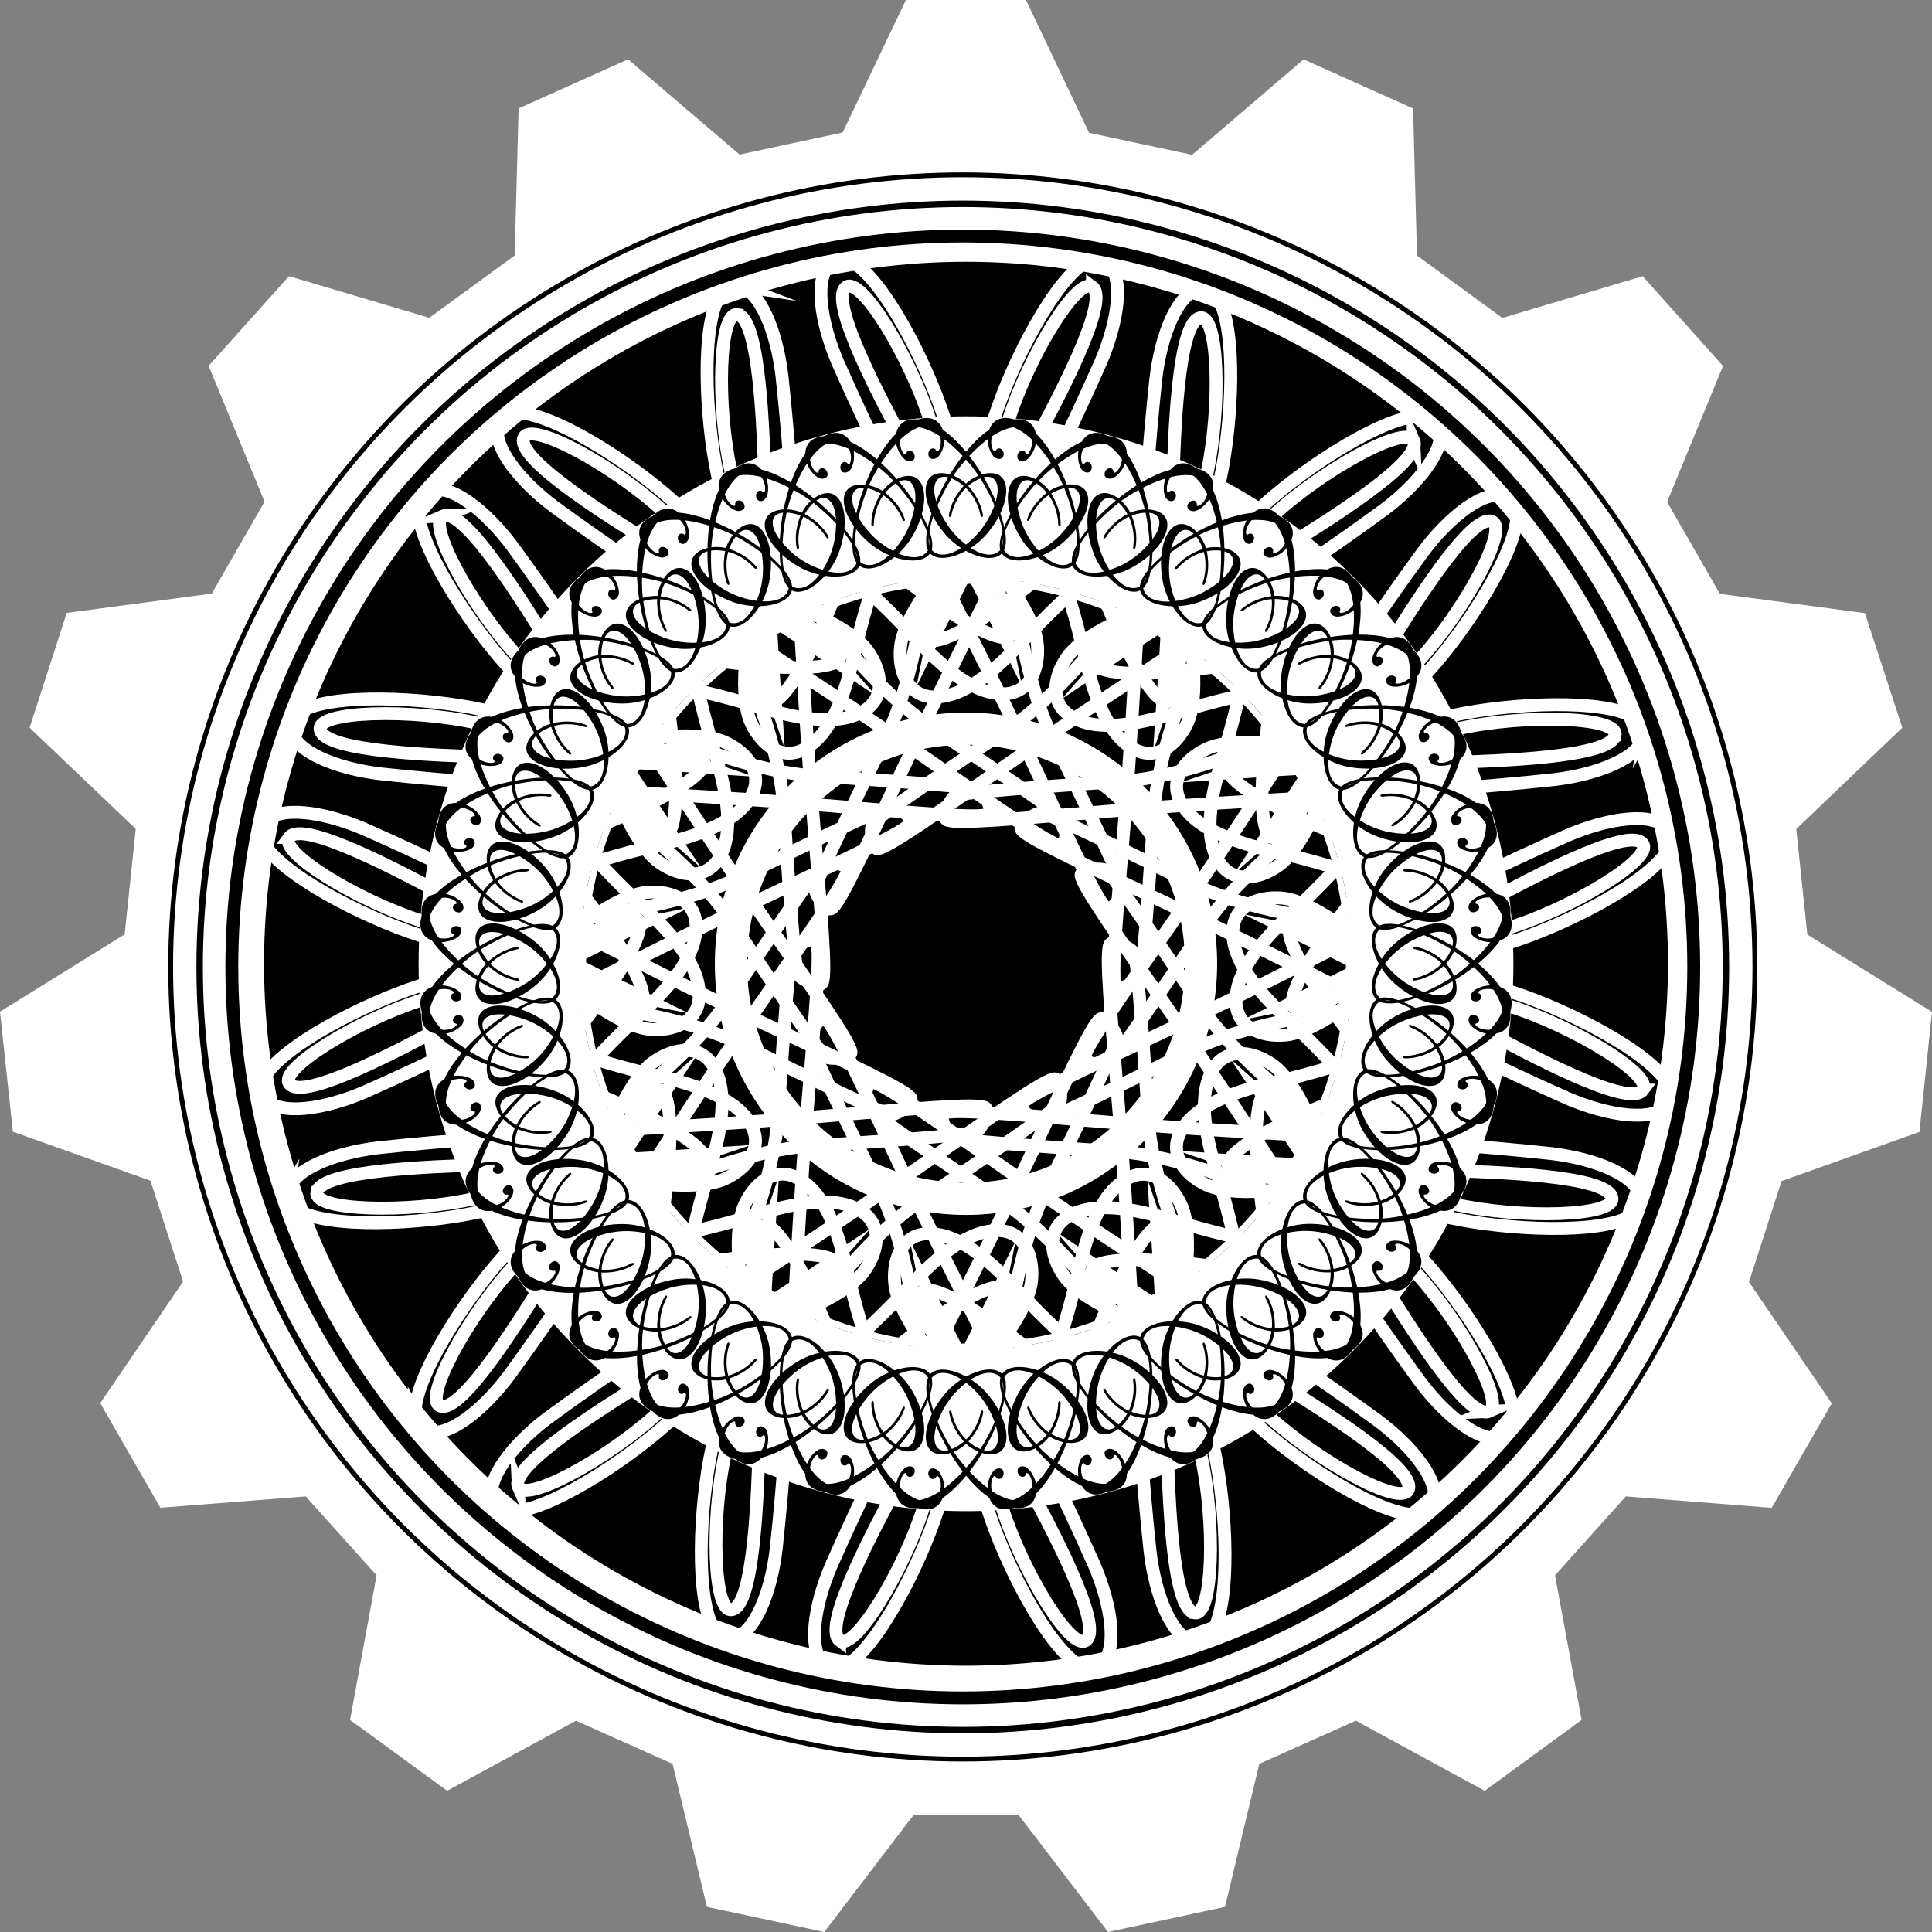<?xml version="1.0" encoding="UTF-8"?>
<svg id="_レイヤー_2" data-name="レイヤー 2" xmlns="http://www.w3.org/2000/svg" viewBox="0 0 300 300">
  <rect x="0" y="0" width="300" height="300" fill="#808080" stroke="none"/>
  <defs>
    <style>
      .cls-1 {
        stroke-width: .75px;
      }

      .cls-1, .cls-2, .cls-3, .cls-4, .cls-5 {
        fill: none;
        stroke-miterlimit: 10;
      }

      .cls-1, .cls-2, .cls-4 {
        stroke: #000;
      }

      .cls-2, .cls-3 {
        stroke-width: 2px;
      }

      .cls-3, .cls-5 {
        stroke: #fff;
      }

      .cls-6, .cls-7 {
        stroke-width: 0px;
      }

      .cls-7 {
        fill: #fff;
      }
    </style>
  </defs>
  <g id="_レイヤー_1-2" data-name="レイヤー 1">
    <path class="cls-7" d="m230.54,278.08l-20-10.89-15,6.7-5.32,22.21-18.17,3.9-13.85-18.12h-16.38l-13.82,18.12-18.23-3.9-5.33-22.21-15-6.7-20,10.88-15.08-11,4.12-22.46-11-12.25-22.58,1.76-9.33-16.24,12.86-18.88-5.07-15.66-21.36-7.61-2-18.64,19.36-12,1.72-16.38-16.48-15.71,5.76-17.83,22.53-3,8.19-14.27-8.68-21.09,12.47-13.93,21.79,6.47,13.26-9.68.61-22.84,17-7.62,17.32,14.79,16-3.43L140.67,0h18.64l9.8,20.62,16,3.42,17.31-14.82,17,7.62.61,22.84,13.25,9.69,21.79-6.48,12.48,13.94-8.68,21.11,8.19,14.27,22.53,3,5.8,17.79-16.47,15.73,1.72,16.39,19.36,12-1.95,18.64-21.41,7.64-5.06,15.67,12.86,18.84-9.33,16.23-22.65-1.78-11,12.25,4.13,22.46-15.05,11.01Z"/>
    <circle class="cls-6" cx="150" cy="149.65" r="109"/>
    <circle class="cls-7" cx="150" cy="149.65" r="85"/>
    <circle class="cls-6" cx="150" cy="149.65" r="60"/>
    <circle class="cls-7" cx="150" cy="149.65" r="39"/>
    <circle class="cls-6" cx="150" cy="149.65" r="34"/>
    <g>
      <path class="cls-3" d="m132.23,40.61c4.89,2.64,11.52,15.42,14.33,24.12,3.31,10.28,4.18,17.69,4.13,23.53,1.84,3.63,3.73,7.4,5.49,10.98-.77-3.76-2.55-14.3.67-19.62,1.59-2.73,3.65-3.05,5.68-1.96,2.53,1.36,5.04,5.11,6.65,9.33,3.85,10.21,7.88,19.21,11.11,21.66.89.6,1.96.46,2.49-1.65.91-3.34.04-9.19-1.3-15.66-1.2-5.79-2.78-12.15-4.85-17.81-.95-2.78,1.02-3.88,1.91-1.48.98,2.44,3.21,9.51,4.62,17.09,1.8,9.46,3.15,17.73,1.45,22.56-1.36,3.46-4.6,6.49-8.22,4.78-4.38-2.12-6.5-8.41-7.92-14.44-2.69-11.62-6.47-22.27-9.26-21.15-2.46,1.06-2.26,6.79-1.53,12.46.93,6.48,2.64,14.59,5.47,20.66,0,0,11.52,23.2,11.29,24.04-.17,1.22-1.9,3.52-2.62,3.02-1.36-.97-5.16-9.24-11.68-23.05-9.67-20.65-20.99-41.23-30.07-61.8-2.66-6.22-3.77-13.28-.92-15.58.89-.71,1.89-.65,3.07-.02Zm8.21,28.24c2.41,4.53,4.95,9.25,7.45,14.07-.18-5-1.7-11.8-3.48-17.67-3.18-10.09-10.79-22.45-13.03-20.66-2.89,2.15,5.95,18.4,9.06,24.27Z"/>
      <path class="cls-3" d="m171.86,40.63c2.84,2.3,1.74,9.35-.93,15.58-9.08,20.57-20.41,41.15-30.07,61.8-6.53,13.81-10.33,22.08-11.68,23.05-.72.51-2.44-1.79-2.62-3.02-.23-.84,11.29-24.04,11.29-24.04,2.83-6.07,4.54-14.18,5.47-20.66.74-5.66.94-11.39-1.53-12.46-2.79-1.13-6.58,9.53-9.26,21.15-1.41,6.03-3.54,12.32-7.92,14.44-3.62,1.71-6.86-1.33-8.22-4.78-1.7-4.83-.35-13.09,1.45-22.56,1.41-7.58,3.64-14.65,4.62-17.09.9-2.4,2.86-1.3,1.91,1.48-2.07,5.66-3.65,12.02-4.85,17.81-1.34,6.47-2.21,12.32-1.3,15.66.52,2.11,1.6,2.25,2.49,1.65,3.22-2.46,7.25-11.45,11.11-21.66,1.61-4.22,4.12-7.97,6.65-9.33,2.02-1.09,4.09-.77,5.68,1.96,3.22,5.32,1.43,15.86.67,19.62,1.76-3.58,3.65-7.35,5.49-10.98-.05-5.84.82-13.24,4.14-23.53,2.81-8.7,9.44-21.48,14.33-24.12,1.18-.64,2.18-.7,3.07.02Zm-2.23,3.95c-2.24-1.79-9.84,10.57-13.03,20.66-1.78,5.87-3.3,12.67-3.48,17.67,2.5-4.82,5.04-9.54,7.45-14.07,3.11-5.86,11.95-22.12,9.06-24.27Z"/>
    </g>
    <g>
      <path class="cls-3" d="m189.13,46.33c2.92,4.73,2.26,19.11.35,28.05-2.27,10.56-5.22,17.41-8.18,22.44-.22,4.06-.46,8.27-.73,12.25,1.22-3.64,4.94-13.66,10.39-16.66,2.74-1.58,4.69-.82,5.9,1.14,1.51,2.45,1.81,6.95,1.1,11.41-1.77,10.77-2.78,20.57-1.21,24.31.47.96,1.47,1.38,2.98-.18,2.45-2.44,4.63-7.94,6.7-14.21,1.86-5.61,3.66-11.91,4.7-17.85.57-2.89,2.82-2.85,2.4-.33-.37,2.61-1.97,9.84-4.54,17.11-3.18,9.09-6.14,16.93-10.02,20.26-2.9,2.31-7.23,3.33-9.51.03-2.73-4.03-1.43-10.54.36-16.46,3.48-11.41,5.53-22.52,2.55-22.95-2.67-.31-5.36,4.75-7.55,10.02-2.44,6.08-5,13.96-5.59,20.62,0,0-1.62,25.85-2.24,26.46-.76.97-3.4,2.1-3.77,1.3-.69-1.52.16-10.58,1.41-25.8,1.95-22.71,2.44-46.2,4.86-68.55.8-6.72,3.37-13.39,6.99-13.95,1.13-.17,1.97.38,2.67,1.52Zm-7.01,28.56c-.18,5.13-.34,10.48-.58,15.91,2.35-4.42,4.43-11.07,5.82-17.04,2.29-10.33,1.88-24.84-.95-24.41-3.58.42-4.05,18.91-4.29,25.54Z"/>
      <path class="cls-3" d="m223.44,66.16c1.32,3.41-3.17,8.97-8.59,13.03-18.15,13.27-38.25,25.44-56.94,38.48-12.56,8.7-19.98,13.96-21.64,14.12-.88.08-1.22-2.78-.76-3.92.22-.84,21.8-15.17,21.8-15.17,5.48-3.84,11.02-10,15.06-15.16,3.47-4.53,6.51-9.4,4.91-11.55-1.86-2.37-10.46,4.96-18.59,13.68-4.24,4.51-9.22,8.9-14.07,8.54-3.99-.33-5.28-4.58-4.73-8.25.95-5.03,6.25-11.51,12.53-18.81,5.02-5.86,10.48-10.86,12.55-12.49,1.98-1.63,3.13.3.92,2.24-4.62,3.87-9.17,8.58-13.11,13-4.39,4.93-8.07,9.56-8.96,12.91-.6,2.09.26,2.75,1.33,2.67,4.02-.51,12-6.29,20.45-13.21,3.5-2.85,7.55-4.84,10.43-4.75,2.3.07,3.93,1.38,3.94,4.54.13,6.22-6.69,14.45-9.23,17.33,3.31-2.22,6.84-4.54,10.25-6.76,2.88-5.08,7.33-11.06,15.35-18.31,6.79-6.12,18.91-13.88,24.47-13.72,1.34.04,2.24.49,2.65,1.55Zm-3.91,2.31c-1.04-2.67-13.81,4.23-21.62,11.38-4.48,4.19-9.19,9.32-11.84,13.56,4.57-2.92,9.13-5.74,13.48-8.46,5.63-3.52,21.41-13.18,19.98-16.49Z"/>
    </g>
    <g>
      <path class="cls-3" d="m235.55,79.73c.16,5.55-7.6,17.68-13.72,24.47-7.25,8.01-13.23,12.47-18.31,15.34-2.22,3.41-4.54,6.93-6.76,10.25,2.88-2.55,11.11-9.36,17.33-9.23,3.16,0,4.47,1.64,4.54,3.94.08,2.87-1.91,6.92-4.75,10.43-6.92,8.44-12.69,16.43-13.21,20.45-.07,1.07.58,1.93,2.67,1.33,3.35-.89,7.98-4.56,12.91-8.96,4.42-3.93,9.13-8.49,13-13.11,1.94-2.21,3.87-1.06,2.24.92-1.62,2.07-6.63,7.53-12.49,12.55-7.3,6.29-13.78,11.59-18.81,12.54-3.67.55-7.92-.74-8.25-4.73-.35-4.85,4.03-9.84,8.54-14.07,8.72-8.14,16.05-16.74,13.68-18.6-2.15-1.6-7.02,1.44-11.55,4.91-5.15,4.04-11.31,9.58-15.16,15.07,0,0-14.33,21.58-15.17,21.8-1.15.46-4,.12-3.92-.76.16-1.66,5.42-9.08,14.12-21.64,13.05-18.69,25.21-38.79,38.48-56.94,4.06-5.42,9.62-9.91,13.03-8.59,1.07.42,1.51,1.31,1.55,2.65Zm-20.35,21.23c-2.72,4.35-5.54,8.91-8.46,13.48,4.24-2.66,9.37-7.37,13.56-11.84,7.15-7.8,14.05-20.57,11.38-21.62-3.31-1.43-12.96,14.35-16.49,19.98Z"/>
      <path class="cls-3" d="m255.34,114.06c-.56,3.61-7.23,6.18-13.95,6.99-22.35,2.42-45.84,2.9-68.55,4.86-15.22,1.25-24.29,2.1-25.8,1.41-.8-.37.33-3.01,1.3-3.78.61-.61,26.46-2.24,26.46-2.24,6.67-.59,14.55-3.15,20.62-5.59,5.27-2.19,10.33-4.89,10.02-7.55-.42-2.98-11.54-.93-22.94,2.55-5.92,1.79-12.44,3.1-16.46.36-3.29-2.28-2.28-6.6.03-9.51,3.33-3.88,11.17-6.85,20.26-10.02,7.27-2.57,14.51-4.17,17.11-4.54,2.53-.42,2.56,1.83-.33,2.4-5.94,1.04-12.24,2.85-17.85,4.71-6.27,2.07-11.77,4.25-14.21,6.7-1.57,1.51-1.15,2.51-.18,2.98,3.74,1.56,13.54.56,24.31-1.21,4.46-.71,8.96-.41,11.41,1.1,1.96,1.21,2.71,3.16,1.14,5.9-3,5.45-13.02,9.17-16.66,10.39,3.98-.27,8.19-.51,12.25-.73,5.03-2.96,11.88-5.91,22.44-8.18,8.94-1.91,23.32-2.57,28.05.35,1.14.7,1.69,1.54,1.52,2.67Zm-4.54.05c.43-2.83-14.08-3.24-24.41-.95-5.97,1.39-12.62,3.48-17.04,5.82,5.42-.24,10.78-.4,15.9-.58,6.63-.24,25.13-.71,25.54-4.29Z"/>
    </g>
    <g>
      <path class="cls-3" d="m259.04,131.87c-2.64,4.89-15.42,11.52-24.12,14.33-10.28,3.31-17.69,4.18-23.53,4.13-3.63,1.84-7.4,3.73-10.98,5.49,3.76-.77,14.3-2.55,19.62.67,2.73,1.59,3.06,3.65,1.96,5.68-1.36,2.53-5.11,5.04-9.33,6.65-10.21,3.85-19.21,7.88-21.66,11.11-.6.89-.46,1.96,1.65,2.49,3.34.91,9.19.04,15.66-1.3,5.79-1.2,12.15-2.78,17.81-4.85,2.78-.95,3.88,1.02,1.48,1.91-2.44.98-9.51,3.21-17.09,4.62-9.46,1.8-17.73,3.15-22.56,1.45-3.46-1.36-6.49-4.6-4.78-8.22,2.12-4.38,8.41-6.5,14.44-7.92,11.62-2.69,22.27-6.47,21.15-9.26-1.07-2.46-6.8-2.26-12.46-1.53-6.48.93-14.59,2.64-20.66,5.47,0,0-23.2,11.52-24.04,11.29-1.22-.17-3.52-1.9-3.02-2.62.97-1.36,9.24-5.16,23.05-11.68,20.65-9.67,41.23-20.99,61.8-30.07,6.22-2.66,13.28-3.77,15.57-.92.71.89.66,1.89.02,3.07Zm-28.24,8.21c-4.53,2.41-9.25,4.95-14.07,7.45,5-.18,11.8-1.7,17.67-3.48,10.09-3.18,22.45-10.79,20.67-13.03-2.15-2.89-18.4,5.95-24.27,9.06Z"/>
      <path class="cls-3" d="m259.03,171.5c-2.29,2.84-9.35,1.74-15.58-.93-20.57-9.08-41.15-20.41-61.8-30.07-13.81-6.53-22.08-10.33-23.05-11.68-.51-.72,1.79-2.44,3.02-2.62.84-.23,24.04,11.29,24.04,11.29,6.07,2.83,14.18,4.54,20.66,5.47,5.66.74,11.39.94,12.46-1.53,1.13-2.79-9.53-6.58-21.15-9.26-6.03-1.41-12.32-3.54-14.44-7.92-1.71-3.62,1.33-6.86,4.78-8.22,4.83-1.7,13.09-.35,22.56,1.45,7.58,1.41,14.65,3.64,17.09,4.62,2.4.9,1.3,2.86-1.48,1.91-5.66-2.07-12.02-3.65-17.81-4.85-6.47-1.34-12.32-2.21-15.66-1.3-2.11.52-2.25,1.6-1.65,2.49,2.46,3.22,11.45,7.25,21.66,11.11,4.22,1.61,7.97,4.12,9.33,6.65,1.09,2.02.77,4.09-1.96,5.68-5.32,3.22-15.86,1.43-19.62.67,3.58,1.76,7.35,3.65,10.98,5.49,5.84-.05,13.25.82,23.53,4.14,8.7,2.81,21.48,9.44,24.12,14.33.64,1.18.7,2.18-.02,3.07Zm-3.95-2.23c1.79-2.24-10.57-9.84-20.66-13.03-5.87-1.78-12.67-3.3-17.67-3.48,4.82,2.5,9.54,5.04,14.07,7.45,5.86,3.11,22.12,11.95,24.27,9.06Z"/>
    </g>
    <g>
      <path class="cls-3" d="m253.32,188.77c-4.73,2.92-19.11,2.26-28.05.35-10.56-2.27-17.41-5.22-22.44-8.18-4.06-.22-8.27-.46-12.25-.73,3.64,1.22,13.66,4.94,16.66,10.39,1.58,2.74.82,4.69-1.14,5.9-2.45,1.51-6.95,1.81-11.41,1.1-10.77-1.77-20.57-2.78-24.31-1.21-.96.47-1.38,1.47.18,2.98,2.44,2.45,7.94,4.63,14.21,6.7,5.61,1.86,11.91,3.66,17.85,4.7,2.89.57,2.85,2.82.33,2.4-2.61-.37-9.84-1.97-17.11-4.54-9.09-3.18-16.93-6.14-20.26-10.02-2.31-2.9-3.33-7.23-.03-9.51,4.03-2.73,10.54-1.43,16.46.36,11.41,3.48,22.52,5.53,22.95,2.55.31-2.67-4.75-5.36-10.02-7.55-6.08-2.44-13.96-5-20.62-5.59,0,0-25.85-1.62-26.46-2.24-.97-.76-2.1-3.4-1.3-3.77,1.52-.69,10.58.16,25.8,1.41,22.71,1.95,46.2,2.44,68.55,4.86,6.72.8,13.39,3.37,13.95,6.99.17,1.13-.38,1.97-1.52,2.67Zm-28.56-7.01c-5.13-.18-10.48-.34-15.91-.58,4.42,2.35,11.07,4.43,17.04,5.82,10.33,2.29,24.84,1.88,24.41-.95-.42-3.58-18.91-4.05-25.54-4.29Z"/>
      <path class="cls-3" d="m233.49,223.08c-3.41,1.32-8.97-3.17-13.02-8.59-13.27-18.15-25.44-38.25-38.48-56.94-8.7-12.56-13.96-19.98-14.12-21.64-.08-.88,2.78-1.22,3.92-.76.84.22,15.17,21.8,15.17,21.8,3.84,5.48,10,11.02,15.16,15.06,4.53,3.47,9.4,6.51,11.55,4.91,2.37-1.86-4.96-10.46-13.68-18.59-4.51-4.24-8.9-9.22-8.54-14.07.33-3.99,4.58-5.28,8.25-4.73,5.03.95,11.51,6.25,18.81,12.53,5.86,5.02,10.86,10.48,12.49,12.55,1.63,1.98-.3,3.13-2.24.92-3.87-4.62-8.58-9.17-13-13.11-4.93-4.39-9.56-8.07-12.91-8.96-2.09-.6-2.75.26-2.67,1.33.51,4.02,6.29,12,13.21,20.45,2.85,3.5,4.84,7.55,4.75,10.43-.07,2.3-1.38,3.93-4.54,3.94-6.22.13-14.45-6.69-17.33-9.23,2.22,3.31,4.54,6.84,6.76,10.25,5.08,2.88,11.06,7.33,18.31,15.35,6.12,6.79,13.88,18.91,13.72,24.47-.04,1.34-.49,2.24-1.55,2.65Zm-2.31-3.91c2.67-1.04-4.23-13.81-11.38-21.62-4.19-4.48-9.32-9.19-13.56-11.84,2.92,4.57,5.74,9.13,8.46,13.48,3.52,5.63,13.18,21.41,16.49,19.98Z"/>
    </g>
    <g>
      <path class="cls-3" d="m219.92,235.19c-5.55.16-17.68-7.6-24.47-13.72-8.01-7.25-12.47-13.23-15.34-18.31-3.41-2.22-6.93-4.54-10.25-6.76,2.55,2.88,9.36,11.11,9.23,17.33,0,3.16-1.64,4.47-3.94,4.54-2.87.08-6.92-1.9-10.43-4.75-8.44-6.92-16.43-12.69-20.45-13.21-1.07-.07-1.93.58-1.33,2.67.89,3.35,4.56,7.98,8.96,12.91,3.93,4.42,8.49,9.13,13.11,13,2.21,1.94,1.06,3.87-.92,2.24-2.07-1.62-7.53-6.63-12.55-12.49-6.29-7.3-11.59-13.78-12.54-18.81-.55-3.67.74-7.92,4.73-8.25,4.85-.35,9.84,4.03,14.07,8.55,8.14,8.72,16.74,16.05,18.6,13.68,1.6-2.15-1.44-7.02-4.91-11.55-4.04-5.15-9.58-11.31-15.07-15.16,0,0-21.58-14.33-21.8-15.17-.46-1.15-.12-4,.76-3.92,1.66.16,9.08,5.42,21.64,14.12,18.69,13.05,38.79,25.21,56.94,38.48,5.42,4.06,9.91,9.62,8.59,13.03-.42,1.07-1.31,1.51-2.65,1.55Zm-21.23-20.35c-4.35-2.72-8.91-5.54-13.48-8.46,2.66,4.24,7.37,9.37,11.84,13.56,7.8,7.15,20.57,14.05,21.62,11.38,1.43-3.31-14.35-12.96-19.98-16.49Z"/>
      <path class="cls-3" d="m185.59,254.99c-3.61-.57-6.18-7.23-6.99-13.95-2.42-22.35-2.9-45.84-4.86-68.55-1.25-15.22-2.1-24.29-1.41-25.8.37-.8,3.01.33,3.78,1.3.61.61,2.24,26.46,2.24,26.46.59,6.67,3.15,14.55,5.59,20.62,2.19,5.27,4.89,10.33,7.55,10.02,2.98-.42.93-11.54-2.55-22.95-1.79-5.92-3.1-12.43-.36-16.46,2.28-3.29,6.6-2.28,9.51.03,3.88,3.33,6.85,11.17,10.02,20.26,2.57,7.27,4.17,14.51,4.54,17.11.42,2.52-1.83,2.56-2.4-.33-1.04-5.94-2.85-12.24-4.71-17.85-2.07-6.27-4.25-11.77-6.7-14.21-1.51-1.57-2.51-1.15-2.98-.18-1.56,3.74-.56,13.54,1.21,24.31.71,4.46.41,8.96-1.1,11.41-1.21,1.96-3.16,2.71-5.9,1.14-5.45-3-9.17-13.02-10.39-16.66.27,3.98.51,8.19.73,12.25,2.96,5.03,5.91,11.88,8.18,22.44,1.91,8.94,2.57,23.32-.35,28.05-.7,1.14-1.54,1.69-2.67,1.52Zm-.05-4.54c2.83.43,3.24-14.08.95-24.41-1.39-5.97-3.48-12.62-5.82-17.04.24,5.42.4,10.78.58,15.91.24,6.63.71,25.13,4.29,25.54Z"/>
    </g>
    <g>
      <path class="cls-3" d="m167.78,258.68c-4.89-2.64-11.52-15.42-14.33-24.12-3.31-10.28-4.18-17.69-4.13-23.53-1.84-3.63-3.73-7.4-5.49-10.98.77,3.76,2.55,14.3-.67,19.62-1.59,2.73-3.65,3.06-5.68,1.96-2.53-1.36-5.04-5.11-6.65-9.33-3.85-10.21-7.88-19.21-11.11-21.66-.89-.6-1.96-.46-2.49,1.65-.91,3.34-.04,9.19,1.3,15.66,1.2,5.79,2.78,12.15,4.85,17.81.95,2.78-1.02,3.88-1.91,1.48-.98-2.44-3.21-9.51-4.62-17.09-1.8-9.46-3.15-17.73-1.45-22.56,1.36-3.46,4.6-6.49,8.22-4.78,4.38,2.12,6.5,8.41,7.92,14.44,2.69,11.62,6.47,22.27,9.26,21.15,2.46-1.07,2.26-6.8,1.53-12.46-.93-6.48-2.64-14.59-5.47-20.66,0,0-11.52-23.2-11.29-24.04.17-1.22,1.9-3.52,2.62-3.02,1.36.97,5.16,9.24,11.68,23.05,9.67,20.65,20.99,41.23,30.07,61.8,2.66,6.22,3.77,13.28.92,15.57-.89.71-1.89.66-3.07.02Zm-8.21-28.24c-2.41-4.53-4.95-9.25-7.45-14.07.18,5,1.7,11.8,3.48,17.67,3.18,10.09,10.79,22.45,13.03,20.67,2.89-2.15-5.95-18.4-9.06-24.27Z"/>
      <path class="cls-3" d="m128.15,258.67c-2.84-2.29-1.74-9.35.93-15.58,9.08-20.57,20.41-41.15,30.07-61.8,6.53-13.81,10.33-22.08,11.68-23.05.72-.51,2.44,1.79,2.62,3.02.23.84-11.29,24.04-11.29,24.04-2.83,6.07-4.54,14.18-5.47,20.66-.74,5.66-.94,11.39,1.53,12.46,2.79,1.13,6.58-9.53,9.26-21.15,1.41-6.03,3.54-12.32,7.92-14.44,3.62-1.71,6.86,1.33,8.22,4.78,1.7,4.83.35,13.09-1.45,22.56-1.41,7.58-3.64,14.65-4.62,17.09-.9,2.4-2.86,1.3-1.91-1.48,2.07-5.66,3.65-12.02,4.85-17.81,1.34-6.47,2.21-12.32,1.3-15.66-.52-2.11-1.6-2.25-2.49-1.65-3.22,2.46-7.25,11.45-11.11,21.66-1.61,4.22-4.12,7.97-6.65,9.33-2.02,1.09-4.09.77-5.68-1.96-3.22-5.32-1.43-15.86-.67-19.62-1.76,3.58-3.65,7.35-5.49,10.98.05,5.84-.82,13.25-4.14,23.53-2.81,8.7-9.44,21.48-14.33,24.12-1.18.64-2.18.7-3.07-.02Zm2.23-3.95c2.24,1.79,9.84-10.57,13.03-20.66,1.78-5.87,3.3-12.67,3.48-17.67-2.5,4.82-5.04,9.54-7.45,14.07-3.11,5.86-11.95,22.12-9.06,24.27Z"/>
    </g>
    <g>
      <path class="cls-3" d="m110.88,252.97c-2.92-4.73-2.26-19.11-.35-28.05,2.27-10.56,5.22-17.41,8.18-22.44.22-4.06.46-8.27.73-12.25-1.22,3.64-4.94,13.66-10.39,16.66-2.74,1.58-4.69.82-5.9-1.14-1.51-2.45-1.81-6.95-1.1-11.41,1.77-10.77,2.78-20.57,1.21-24.31-.47-.96-1.47-1.38-2.98.18-2.45,2.44-4.63,7.94-6.7,14.21-1.86,5.61-3.66,11.91-4.7,17.85-.57,2.89-2.82,2.85-2.4.33.37-2.61,1.97-9.84,4.54-17.11,3.18-9.09,6.14-16.93,10.02-20.26,2.9-2.31,7.23-3.33,9.51-.03,2.73,4.03,1.43,10.54-.36,16.46-3.48,11.41-5.53,22.52-2.55,22.95,2.67.31,5.36-4.75,7.55-10.02,2.44-6.08,5-13.96,5.59-20.62,0,0,1.62-25.85,2.24-26.46.76-.97,3.4-2.1,3.77-1.3.69,1.52-.16,10.58-1.41,25.8-1.95,22.71-2.44,46.2-4.86,68.55-.8,6.72-3.37,13.39-6.99,13.95-1.13.17-1.97-.38-2.67-1.52Zm7.01-28.56c.18-5.13.34-10.48.58-15.91-2.35,4.42-4.43,11.07-5.82,17.04-2.29,10.33-1.88,24.84.95,24.41,3.58-.42,4.05-18.91,4.29-25.54Z"/>
      <path class="cls-3" d="m76.57,233.14c-1.32-3.41,3.17-8.97,8.59-13.02,18.15-13.27,38.25-25.44,56.94-38.48,12.56-8.7,19.98-13.96,21.64-14.12.88-.08,1.22,2.78.76,3.92-.22.84-21.8,15.17-21.8,15.17-5.48,3.84-11.02,10-15.06,15.16-3.47,4.53-6.51,9.4-4.91,11.55,1.86,2.37,10.46-4.96,18.59-13.68,4.24-4.51,9.22-8.9,14.07-8.54,3.99.33,5.28,4.58,4.73,8.25-.95,5.03-6.25,11.51-12.53,18.81-5.02,5.86-10.48,10.86-12.55,12.49-1.98,1.63-3.13-.3-.92-2.24,4.62-3.87,9.17-8.58,13.11-13,4.39-4.93,8.07-9.56,8.96-12.91.6-2.09-.26-2.75-1.33-2.67-4.02.51-12,6.29-20.45,13.21-3.5,2.85-7.55,4.84-10.43,4.75-2.3-.07-3.93-1.38-3.94-4.54-.13-6.22,6.69-14.45,9.23-17.33-3.31,2.22-6.84,4.54-10.25,6.76-2.88,5.08-7.33,11.06-15.35,18.31-6.79,6.12-18.91,13.88-24.47,13.72-1.34-.04-2.24-.49-2.65-1.55Zm3.91-2.31c1.04,2.67,13.81-4.23,21.62-11.38,4.48-4.19,9.19-9.32,11.84-13.56-4.57,2.92-9.13,5.74-13.48,8.46-5.63,3.52-21.41,13.18-19.98,16.49Z"/>
    </g>
    <g>
      <path class="cls-3" d="m64.46,219.56c-.16-5.55,7.6-17.68,13.72-24.47,7.25-8.01,13.23-12.47,18.31-15.34,2.22-3.41,4.54-6.93,6.76-10.25-2.88,2.55-11.11,9.36-17.33,9.23-3.16,0-4.47-1.64-4.54-3.94-.08-2.87,1.91-6.92,4.75-10.43,6.92-8.44,12.69-16.43,13.21-20.45.07-1.07-.58-1.93-2.67-1.33-3.35.89-7.98,4.56-12.91,8.96-4.42,3.93-9.13,8.49-13,13.11-1.94,2.21-3.87,1.06-2.24-.92,1.63-2.07,6.63-7.53,12.49-12.55,7.3-6.29,13.78-11.59,18.81-12.54,3.67-.55,7.92.74,8.25,4.73.35,4.85-4.03,9.84-8.55,14.07-8.72,8.14-16.05,16.74-13.68,18.6,2.15,1.6,7.02-1.44,11.55-4.91,5.15-4.04,11.31-9.58,15.15-15.07,0,0,14.33-21.58,15.17-21.8,1.15-.46,4-.12,3.92.76-.16,1.66-5.42,9.08-14.12,21.64-13.05,18.69-25.21,38.79-38.48,56.94-4.06,5.42-9.62,9.91-13.03,8.59-1.07-.42-1.51-1.31-1.55-2.65Zm20.35-21.23c2.72-4.35,5.54-8.91,8.46-13.48-4.24,2.66-9.37,7.37-13.56,11.84-7.15,7.8-14.05,20.57-11.38,21.62,3.31,1.43,12.96-14.35,16.49-19.98Z"/>
      <path class="cls-3" d="m44.66,185.23c.56-3.61,7.23-6.18,13.95-6.99,22.36-2.42,45.84-2.9,68.55-4.86,15.22-1.25,24.29-2.1,25.8-1.41.8.37-.33,3.01-1.3,3.78-.61.61-26.46,2.24-26.46,2.24-6.67.59-14.55,3.15-20.62,5.59-5.27,2.19-10.33,4.89-10.03,7.55.42,2.98,11.54.93,22.95-2.55,5.92-1.79,12.43-3.1,16.46-.36,3.29,2.28,2.28,6.6-.03,9.51-3.33,3.88-11.17,6.85-20.26,10.02-7.27,2.57-14.51,4.17-17.11,4.54-2.52.42-2.56-1.83.33-2.4,5.94-1.04,12.24-2.85,17.85-4.71,6.27-2.07,11.77-4.25,14.21-6.7,1.57-1.51,1.15-2.51.18-2.98-3.74-1.56-13.54-.56-24.31,1.21-4.46.71-8.96.41-11.41-1.1-1.96-1.21-2.71-3.16-1.14-5.9,3-5.45,13.02-9.17,16.66-10.39-3.98.27-8.19.51-12.25.73-5.03,2.96-11.88,5.91-22.44,8.18-8.94,1.91-23.32,2.57-28.05-.35-1.14-.7-1.69-1.54-1.52-2.67Zm4.54-.05c-.43,2.83,14.08,3.24,24.41.95,5.97-1.39,12.62-3.48,17.04-5.82-5.42.24-10.78.4-15.91.58-6.63.24-25.13.71-25.54,4.29Z"/>
    </g>
    <g>
      <path class="cls-3" d="m40.97,167.42c2.64-4.89,15.42-11.52,24.12-14.33,10.28-3.31,17.69-4.18,23.53-4.13,3.63-1.84,7.4-3.73,10.98-5.49-3.76.77-14.3,2.55-19.62-.67-2.73-1.59-3.06-3.65-1.96-5.68,1.36-2.53,5.11-5.04,9.33-6.65,10.21-3.85,19.21-7.88,21.66-11.11.6-.89.46-1.96-1.65-2.49-3.34-.91-9.19-.04-15.66,1.3-5.79,1.2-12.15,2.78-17.81,4.85-2.79.95-3.88-1.02-1.48-1.91,2.44-.98,9.51-3.21,17.09-4.62,9.46-1.8,17.73-3.15,22.56-1.45,3.46,1.36,6.5,4.6,4.78,8.22-2.12,4.38-8.41,6.5-14.44,7.92-11.62,2.69-22.27,6.47-21.15,9.26,1.07,2.46,6.8,2.26,12.46,1.53,6.48-.93,14.59-2.64,20.66-5.47,0,0,23.2-11.52,24.04-11.29,1.22.17,3.52,1.9,3.02,2.62-.97,1.36-9.24,5.16-23.05,11.68-20.65,9.67-41.23,20.99-61.8,30.07-6.22,2.66-13.28,3.77-15.57.92-.71-.89-.66-1.89-.02-3.07Zm28.24-8.21c4.53-2.41,9.25-4.95,14.07-7.45-5,.18-11.8,1.7-17.67,3.48-10.09,3.18-22.45,10.79-20.67,13.03,2.15,2.89,18.4-5.95,24.27-9.06Z"/>
      <path class="cls-3" d="m40.98,127.8c2.29-2.84,9.35-1.74,15.58.93,20.57,9.08,41.15,20.41,61.8,30.07,13.81,6.53,22.08,10.33,23.05,11.68.51.72-1.79,2.44-3.02,2.62-.84.23-24.04-11.29-24.04-11.29-6.07-2.83-14.18-4.54-20.66-5.47-5.66-.74-11.39-.94-12.46,1.53-1.13,2.79,9.53,6.58,21.15,9.26,6.03,1.41,12.32,3.54,14.44,7.92,1.71,3.62-1.33,6.86-4.78,8.22-4.83,1.7-13.09.35-22.56-1.45-7.58-1.41-14.65-3.64-17.09-4.62-2.4-.9-1.3-2.86,1.48-1.91,5.66,2.07,12.02,3.65,17.81,4.85,6.47,1.34,12.32,2.21,15.66,1.3,2.11-.52,2.25-1.6,1.65-2.49-2.46-3.22-11.45-7.25-21.66-11.11-4.22-1.61-7.97-4.12-9.33-6.65-1.09-2.02-.77-4.09,1.96-5.68,5.32-3.22,15.86-1.43,19.62-.67-3.58-1.76-7.35-3.65-10.98-5.49-5.84.05-13.25-.82-23.53-4.14-8.7-2.81-21.48-9.44-24.12-14.33-.64-1.18-.7-2.18.02-3.07Zm3.95,2.23c-1.79,2.24,10.57,9.84,20.66,13.03,5.87,1.78,12.67,3.3,17.67,3.48-4.82-2.5-9.54-5.04-14.07-7.45-5.86-3.11-22.12-11.95-24.27-9.06Z"/>
    </g>
    <g>
      <path class="cls-3" d="m46.69,110.52c4.73-2.92,19.11-2.26,28.05-.35,10.56,2.27,17.41,5.22,22.44,8.18,4.06.22,8.27.46,12.25.73-3.64-1.22-13.66-4.94-16.66-10.39-1.58-2.74-.82-4.69,1.14-5.9,2.45-1.51,6.95-1.81,11.41-1.1,10.77,1.77,20.57,2.78,24.31,1.21.96-.47,1.38-1.47-.18-2.98-2.44-2.45-7.94-4.63-14.21-6.7-5.61-1.86-11.91-3.66-17.85-4.7-2.89-.57-2.85-2.82-.33-2.4,2.61.37,9.84,1.97,17.11,4.54,9.09,3.18,16.93,6.14,20.26,10.02,2.31,2.9,3.33,7.23.03,9.51-4.03,2.73-10.54,1.43-16.46-.36-11.41-3.48-22.52-5.53-22.95-2.55-.31,2.67,4.75,5.36,10.02,7.55,6.08,2.44,13.96,5,20.62,5.59,0,0,25.85,1.62,26.46,2.24.97.76,2.1,3.4,1.3,3.77-1.52.69-10.58-.16-25.8-1.41-22.71-1.95-46.2-2.44-68.55-4.86-6.72-.8-13.39-3.37-13.95-6.99-.17-1.13.38-1.97,1.52-2.67Zm28.56,7.01c5.13.18,10.48.34,15.91.58-4.42-2.35-11.07-4.43-17.04-5.82-10.33-2.29-24.84-1.88-24.41.95.42,3.58,18.91,4.05,25.54,4.29Z"/>
      <path class="cls-3" d="m66.52,76.21c3.41-1.32,8.97,3.17,13.02,8.59,13.27,18.15,25.44,38.25,38.48,56.94,8.7,12.56,13.96,19.98,14.12,21.64.08.88-2.78,1.22-3.92.76-.84-.22-15.17-21.8-15.17-21.8-3.84-5.48-10-11.02-15.16-15.06-4.53-3.47-9.4-6.51-11.55-4.91-2.37,1.86,4.96,10.46,13.68,18.59,4.51,4.24,8.9,9.22,8.54,14.07-.33,3.99-4.58,5.28-8.25,4.73-5.03-.95-11.51-6.25-18.81-12.53-5.86-5.02-10.86-10.48-12.49-12.55-1.63-1.98.3-3.13,2.24-.92,3.87,4.62,8.58,9.17,13,13.11,4.93,4.39,9.56,8.07,12.91,8.96,2.09.6,2.75-.26,2.67-1.33-.51-4.02-6.29-12-13.21-20.45-2.85-3.5-4.84-7.55-4.75-10.43.07-2.3,1.38-3.93,4.54-3.94,6.22-.13,14.45,6.69,17.33,9.23-2.22-3.31-4.54-6.84-6.76-10.25-5.08-2.88-11.06-7.33-18.31-15.35-6.12-6.79-13.88-18.91-13.72-24.47.04-1.34.49-2.24,1.55-2.65Zm2.31,3.91c-2.67,1.04,4.23,13.81,11.38,21.62,4.19,4.48,9.32,9.19,13.56,11.84-2.92-4.57-5.74-9.13-8.46-13.48-3.52-5.63-13.18-21.41-16.49-19.98Z"/>
    </g>
    <g>
      <path class="cls-3" d="m80.09,64.11c5.55-.16,17.68,7.6,24.47,13.72,8.01,7.25,12.47,13.23,15.34,18.31,3.41,2.22,6.93,4.54,10.25,6.76-2.55-2.88-9.36-11.11-9.23-17.33,0-3.16,1.64-4.47,3.94-4.54,2.87-.08,6.92,1.91,10.43,4.75,8.45,6.92,16.43,12.69,20.45,13.21,1.07.07,1.93-.58,1.33-2.67-.89-3.35-4.56-7.98-8.96-12.91-3.93-4.42-8.49-9.13-13.11-13-2.21-1.94-1.06-3.87.92-2.24,2.07,1.63,7.53,6.63,12.55,12.49,6.29,7.3,11.59,13.78,12.54,18.81.55,3.67-.74,7.92-4.73,8.25-4.85.35-9.84-4.03-14.07-8.55-8.14-8.72-16.74-16.05-18.6-13.68-1.6,2.15,1.44,7.02,4.91,11.55,4.04,5.15,9.58,11.31,15.06,15.15,0,0,21.58,14.33,21.8,15.17.46,1.15.12,4-.76,3.92-1.66-.16-9.08-5.42-21.64-14.12-18.69-13.05-38.79-25.21-56.94-38.48-5.42-4.06-9.9-9.62-8.59-13.03.42-1.07,1.31-1.51,2.65-1.55Zm21.23,20.35c4.35,2.72,8.91,5.54,13.48,8.46-2.66-4.24-7.37-9.37-11.84-13.56-7.8-7.15-20.57-14.05-21.62-11.38-1.43,3.31,14.35,12.96,19.98,16.49Z"/>
      <path class="cls-3" d="m114.42,44.31c3.61.56,6.18,7.23,6.99,13.95,2.42,22.36,2.9,45.84,4.86,68.55,1.25,15.22,2.1,24.29,1.41,25.8-.37.8-3.01-.33-3.78-1.3-.61-.61-2.24-26.46-2.24-26.46-.59-6.67-3.15-14.55-5.59-20.62-2.19-5.27-4.89-10.33-7.55-10.03-2.98.42-.93,11.54,2.55,22.95,1.79,5.92,3.1,12.43.37,16.46-2.28,3.29-6.61,2.28-9.51-.03-3.88-3.33-6.85-11.17-10.02-20.26-2.57-7.27-4.17-14.51-4.54-17.11-.42-2.52,1.83-2.56,2.4.33,1.04,5.94,2.85,12.24,4.71,17.85,2.07,6.27,4.25,11.77,6.7,14.21,1.51,1.57,2.51,1.15,2.98.18,1.56-3.74.56-13.54-1.21-24.31-.71-4.46-.41-8.96,1.1-11.41,1.21-1.96,3.16-2.71,5.9-1.14,5.45,3,9.17,13.02,10.39,16.66-.27-3.98-.51-8.19-.73-12.25-2.96-5.03-5.91-11.88-8.18-22.44-1.91-8.94-2.57-23.32.35-28.05.7-1.14,1.54-1.69,2.67-1.52Zm.05,4.54c-2.83-.43-3.24,14.08-.95,24.41,1.39,5.97,3.48,12.62,5.82,17.04-.24-5.42-.4-10.78-.58-15.91-.24-6.63-.71-25.13-4.29-25.54Z"/>
    </g>
    <path class="cls-6" d="m143.86,84.6c-.31-2.08.91-5.3,1.55-6.85,1.86-4.47,6.57-11.8,11.84-12.59,1.88-.28,3.34.43,3.62,2.31.25,1.65-.55,3.19-1.35,3.85-.2.16-.42.25-.62.28-.45.07-.83-.14-.9-.46-.14-.5.16-.99.52-1.12.31-.15.69.08.74.34.04.13.06.19.13.2.05,0,.18-.03.28-.13.17-.19.75-1.04.54-2.46-.21-1.39-1.38-1.85-2.81-1.64-2.61.39-5.53,2.72-8.2,5.97-2.55,3.12-5.38,9.14-4.95,12.03.08.56.29,1,.65,1.29.57.45,1.27.57,1.99.46,1.96-.29,4.24-2.25,5.51-3.91,1.35-1.72,2.76-4.77,2.48-6.65-.04-.25-.1-.46-.2-.66-.34-.71-.96-.9-1.66-.8-1.07.16-2.33,1.01-3.08,1.76-1.33,1.28-2.02,3.17-2.17,4-.06.3-.17.43-.27.45s-.17-.09-.15-.3c.14-.95.65-2.75,2.34-4.57.9-.98,2.26-1.7,3.5-1.89,1.09-.16,2.09.09,2.62.94.2.32.33.71.39,1.12.3,2.02-.91,4.96-3.03,7.41-1.67,1.92-4.11,3.3-6.08,3.59-1.06.16-1.99,0-2.6-.56-.37-.35-.58-.84-.67-1.42Z"/>
    <path class="cls-6" d="m155.48,86.02c-.61.55-1.54.71-2.6.56-1.96-.29-4.41-1.67-6.08-3.6-2.12-2.44-3.33-5.39-3.02-7.41.06-.41.19-.8.39-1.12.53-.85,1.53-1.1,2.62-.94,1.24.19,2.6.91,3.5,1.89,1.68,1.82,2.19,3.62,2.34,4.57.02.21-.05.31-.15.3-.1-.02-.21-.15-.27-.45-.15-.83-.84-2.73-2.17-4-.75-.75-2.01-1.6-3.08-1.76-.69-.1-1.31.09-1.65.8-.1.21-.16.41-.2.66-.28,1.88,1.14,4.93,2.48,6.65,1.27,1.66,3.54,3.62,5.51,3.91.73.11,1.42,0,1.99-.46.36-.28.56-.73.65-1.29.43-2.89-2.39-8.92-4.95-12.03-2.67-3.25-5.59-5.58-8.2-5.97-1.44-.21-2.6.25-2.81,1.64-.21,1.42.37,2.27.54,2.46.1.1.23.14.29.13.07,0,.1-.07.13-.2.06-.26.43-.49.74-.34.37.14.67.62.52,1.13-.06.31-.45.52-.9.46-.2-.03-.42-.11-.62-.28-.8-.66-1.6-2.2-1.35-3.85.28-1.88,1.74-2.59,3.62-2.31,5.27.79,9.97,8.13,11.84,12.59.65,1.55,1.87,4.77,1.55,6.85-.09.58-.3,1.07-.67,1.42Z"/>
    <path class="cls-6" d="m155.25,84.52c.05-2.1,1.82-5.06,2.72-6.47,2.61-4.08,8.52-10.49,13.84-10.35,1.9.05,3.21,1,3.16,2.9-.04,1.67-1.1,3.04-1.99,3.56-.22.13-.46.17-.66.17-.45-.01-.79-.29-.8-.61-.05-.52.33-.94.71-1.02.34-.09.66.2.67.47.01.13.03.2.09.22.05.02.18,0,.3-.08.2-.16.92-.89.96-2.33.04-1.4-1.03-2.06-2.48-2.1-2.64-.07-5.92,1.72-9.12,4.46-3.06,2.63-6.89,8.07-6.96,10.99-.02.57.11,1.04.41,1.38.49.55,1.15.78,1.88.8,1.99.05,4.56-1.49,6.1-2.9,1.62-1.46,3.55-4.22,3.6-6.12,0-.25-.02-.47-.08-.69-.21-.76-.79-1.06-1.49-1.07-1.09-.03-2.47.59-3.34,1.2-1.53,1.03-2.54,2.77-2.83,3.57-.11.28-.24.39-.34.39-.1,0-.15-.12-.09-.32.31-.91,1.12-2.59,3.09-4.1,1.06-.81,2.52-1.29,3.77-1.25,1.1.03,2.04.45,2.42,1.38.14.35.2.76.19,1.17-.05,2.04-1.76,4.73-4.27,6.77-1.98,1.6-4.62,2.54-6.61,2.49-1.07-.03-1.96-.35-2.46-1-.31-.41-.43-.93-.41-1.51Z"/>
    <path class="cls-6" d="m166.45,87.93c-.69.44-1.64.44-2.66.1-1.88-.63-4.05-2.41-5.36-4.6-1.66-2.77-2.34-5.89-1.69-7.82.13-.4.32-.75.58-1.04.67-.74,1.7-.82,2.75-.47,1.19.4,2.4,1.35,3.12,2.47,1.34,2.09,1.53,3.95,1.51,4.91-.02.21-.1.3-.2.27-.09-.03-.18-.18-.19-.49,0-.84-.35-2.83-1.44-4.32-.61-.87-1.7-1.92-2.73-2.27-.67-.22-1.31-.14-1.77.5-.13.18-.23.38-.31.62-.61,1.8.26,5.05,1.29,6.98.96,1.85,2.86,4.18,4.74,4.81.7.23,1.4.24,2.04-.11.41-.22.68-.62.86-1.16.93-2.77-.81-9.2-2.78-12.71-2.06-3.67-4.54-6.47-7.04-7.31-1.38-.46-2.61-.21-3.05,1.12-.46,1.36-.03,2.3.11,2.52.08.12.21.17.26.17.07,0,.11-.05.16-.17.1-.25.51-.41.79-.21.34.2.55.73.32,1.2-.12.29-.53.44-.96.29-.19-.06-.4-.19-.56-.38-.67-.79-1.19-2.44-.66-4.02.6-1.8,2.16-2.25,3.97-1.65,5.05,1.69,8.41,9.74,9.47,14.46.37,1.64,1.01,5.02.34,7.02-.19.55-.48,1-.9,1.28Z"/>
    <path class="cls-6" d="m166.48,86.42c.42-2.06,2.67-4.67,3.8-5.9,3.28-3.56,10.21-8.85,15.43-7.79,1.86.38,2.99,1.54,2.61,3.41-.33,1.64-1.61,2.81-2.58,3.16-.24.09-.48.09-.67.05-.44-.09-.73-.42-.69-.74.04-.52.48-.87.88-.88.35-.03.62.31.58.58,0,.13,0,.2.06.23.05.03.18.04.31-.02.23-.12,1.07-.72,1.35-2.13.28-1.38-.66-2.21-2.08-2.5-2.58-.52-6.13.66-9.75,2.81-3.47,2.06-8.18,6.75-8.76,9.62-.11.56-.08,1.04.17,1.43.38.62,1,.97,1.72,1.11,1.95.4,4.75-.67,6.51-1.79,1.85-1.16,4.23-3.54,4.61-5.4.05-.25.06-.46.04-.69-.08-.78-.6-1.18-1.28-1.32-1.06-.21-2.53.15-3.49.6-1.69.75-2.99,2.29-3.41,3.02-.16.26-.31.35-.41.33-.1-.02-.12-.14-.04-.33.46-.84,1.55-2.36,3.76-3.5,1.18-.61,2.71-.83,3.93-.58,1.08.22,1.93.8,2.14,1.78.08.37.06.78-.02,1.19-.41,2-2.55,4.35-5.38,5.93-2.23,1.23-4.99,1.69-6.94,1.3-1.05-.21-1.87-.69-2.25-1.41-.23-.46-.26-.99-.14-1.56Z"/>
    <path class="cls-6" d="m176.92,91.73c-.76.31-1.69.14-2.63-.37-1.75-.95-3.57-3.08-4.48-5.46-1.15-3.02-1.28-6.21-.31-8,.2-.37.45-.69.75-.92.79-.62,1.82-.51,2.79.01,1.1.6,2.13,1.75,2.64,2.97.96,2.29.82,4.15.63,5.09-.05.2-.15.28-.24.23-.09-.05-.15-.21-.1-.51.15-.83.14-2.85-.67-4.5-.44-.96-1.34-2.19-2.29-2.71-.62-.33-1.27-.36-1.83.18-.16.16-.29.33-.42.55-.91,1.67-.62,5.02.06,7.1.63,1.99,2.09,4.61,3.84,5.56.65.35,1.34.48,2.03.25.44-.14.78-.49,1.05-.99,1.39-2.57.8-9.2-.53-13-1.4-3.97-3.35-7.16-5.67-8.42-1.28-.69-2.53-.65-3.2.58-.69,1.26-.43,2.26-.33,2.5.06.13.17.21.22.22.07.02.11-.03.19-.14.14-.23.57-.32.82-.07.3.26.41.81.11,1.24-.17.27-.6.34-1,.12-.18-.1-.36-.25-.48-.47-.52-.89-.75-2.61.05-4.08.91-1.67,2.52-1.84,4.19-.93,4.68,2.54,6.59,11.05,6.81,15.88.08,1.68.12,5.12-.88,6.97-.28.51-.64.9-1.11,1.11Z"/>
    <path class="cls-6" d="m177.21,90.24c.77-1.96,3.44-4.13,4.77-5.15,3.85-2.94,11.59-6.94,16.55-4.99,1.77.7,2.68,2.04,1.98,3.81-.61,1.55-2.07,2.49-3.09,2.66-.25.04-.49,0-.67-.07-.42-.17-.65-.54-.55-.84.13-.5.63-.78,1.01-.71.35.03.55.42.47.67-.03.13-.04.2.01.24.04.03.17.07.31.03.25-.08,1.17-.52,1.7-1.86.51-1.3-.26-2.29-1.62-2.82-2.46-.97-6.15-.41-10.09,1.07-3.77,1.42-9.23,5.23-10.3,7.95-.21.53-.25,1.01-.08,1.44.27.68.81,1.13,1.5,1.4,1.85.73,4.8.17,6.73-.64,2.03-.82,4.78-2.75,5.47-4.52.09-.23.14-.45.16-.67.06-.78-.38-1.26-1.03-1.52-1.01-.4-2.52-.29-3.55-.01-1.79.44-3.34,1.74-3.88,2.38-.2.23-.36.29-.46.25-.09-.04-.1-.16.02-.33.6-.75,1.94-2.05,4.31-2.79,1.27-.4,2.81-.35,3.97.11,1.03.4,1.76,1.12,1.8,2.12.01.38-.07.78-.23,1.17-.75,1.9-3.27,3.84-6.32,4.9-2.41.83-5.21.8-7.06.07-.99-.39-1.72-1-1.97-1.78-.15-.49-.08-1.02.13-1.56Z"/>
    <path class="cls-6" d="m186.56,97.28c-.8.17-1.69-.15-2.53-.82-1.55-1.24-2.98-3.65-3.47-6.15-.61-3.17-.18-6.33,1.08-7.93.26-.33.56-.6.9-.78.88-.47,1.88-.19,2.74.5.98.78,1.79,2.09,2.08,3.39.55,2.42.09,4.23-.26,5.13-.09.19-.2.25-.28.19-.08-.06-.11-.24-.01-.52.29-.79.63-2.78.12-4.55-.27-1.03-.94-2.39-1.79-3.06-.55-.44-1.18-.58-1.83-.14-.19.13-.35.28-.5.47-1.19,1.49-1.48,4.84-1.18,7,.27,2.07,1.26,4.91,2.81,6.14.57.46,1.23.7,1.96.6.46-.06.85-.35,1.21-.79,1.82-2.29,2.39-8.92,1.73-12.9-.68-4.15-2.05-7.63-4.12-9.27-1.14-.9-2.38-1.08-3.25.01-.89,1.12-.81,2.15-.76,2.4.04.14.13.23.18.25.06.03.12-.01.21-.11.18-.2.62-.21.81.07.25.3.27.87-.11,1.24-.21.24-.65.23-1-.05-.16-.12-.31-.31-.4-.55-.36-.97-.28-2.7.76-4.01,1.19-1.49,2.8-1.38,4.29-.19,4.17,3.32,4.57,12.03,3.95,16.82-.22,1.66-.77,5.06-2.08,6.71-.36.46-.79.78-1.29.89Z"/>
    <path class="cls-6" d="m187.11,95.86c1.1-1.79,4.1-3.48,5.59-4.25,4.3-2.22,12.62-4.82,17.16-2.04,1.62.99,2.28,2.47,1.29,4.1-.87,1.42-2.47,2.09-3.51,2.08-.25,0-.48-.08-.65-.18-.38-.24-.54-.65-.39-.93.21-.48.75-.65,1.12-.53.34.09.47.51.35.74-.06.12-.08.19-.03.24.03.04.16.1.3.09.26-.04,1.25-.31,2-1.54.73-1.2.14-2.3-1.1-3.06-2.25-1.38-5.99-1.47-10.12-.7-3.96.75-10,3.55-11.53,6.04-.3.48-.43.95-.33,1.4.15.72.61,1.25,1.23,1.63,1.7,1.04,4.7,1,6.73.54,2.14-.45,5.18-1.88,6.18-3.5.13-.21.22-.42.27-.64.19-.76-.16-1.31-.75-1.68-.92-.57-2.43-.72-3.49-.63-1.84.13-3.59,1.13-4.24,1.67-.23.19-.41.22-.49.17-.09-.05-.07-.18.08-.32.72-.63,2.26-1.69,4.73-2,1.32-.17,2.83.15,3.89.8.94.58,1.54,1.41,1.4,2.41-.05.38-.21.75-.42,1.11-1.06,1.74-3.89,3.22-7.08,3.73-2.51.4-5.27-.12-6.97-1.15-.91-.56-1.52-1.28-1.63-2.1-.06-.51.09-1.02.4-1.52Z"/>
    <path class="cls-6" d="m195.1,104.42c-.82.03-1.64-.44-2.35-1.24-1.32-1.49-2.3-4.12-2.35-6.66-.05-3.23.92-6.27,2.44-7.62.31-.28.66-.49,1.02-.61.95-.31,1.88.14,2.61.97.83.94,1.4,2.37,1.46,3.7.12,2.48-.65,4.18-1.15,5-.12.17-.24.21-.3.13-.07-.08-.07-.25.08-.52.42-.73,1.11-2.63.91-4.46-.09-1.06-.51-2.52-1.23-3.33-.46-.53-1.06-.78-1.78-.45-.21.09-.39.21-.58.38-1.43,1.26-2.3,4.51-2.38,6.69-.09,2.09.39,5.05,1.7,6.54.49.55,1.09.91,1.82.93.46.02.9-.19,1.32-.57,2.19-1.93,3.9-8.37,3.95-12.4.05-4.21-.7-7.87-2.44-9.85-.96-1.09-2.16-1.48-3.21-.55-1.08.95-1.17,1.97-1.17,2.23.02.14.09.25.14.28.06.04.12,0,.23-.07.21-.16.64-.1.79.21.19.34.11.91-.32,1.2-.25.2-.68.11-.98-.23-.13-.15-.25-.36-.29-.61-.19-1.02.19-2.71,1.44-3.81,1.43-1.26,3-.87,4.26.56,3.53,3.99,2.41,12.64.97,17.25-.5,1.6-1.64,4.85-3.21,6.25-.44.39-.91.63-1.42.66Z"/>
    <path class="cls-6" d="m195.89,103.13c1.39-1.58,4.65-2.71,6.25-3.21,4.62-1.44,13.27-2.56,17.26.97,1.43,1.26,1.82,2.83.56,4.26-1.11,1.25-2.8,1.63-3.81,1.44-.25-.04-.46-.16-.61-.29-.34-.3-.42-.73-.23-.98.29-.43.86-.51,1.2-.32.32.14.38.58.22.79-.08.11-.11.17-.07.23.03.05.14.12.28.14.26,0,1.28-.09,2.23-1.17.93-1.05.54-2.24-.55-3.21-1.98-1.75-5.64-2.49-9.85-2.45-4.03.05-10.46,1.76-12.4,3.95-.38.43-.58.86-.57,1.32.02.73.38,1.34.93,1.82,1.49,1.32,4.45,1.8,6.54,1.7,2.18-.07,5.43-.95,6.69-2.38.17-.19.29-.37.38-.58.32-.72.07-1.32-.45-1.78-.81-.72-2.27-1.14-3.33-1.22-1.83-.2-3.73.49-4.46.91-.26.15-.44.14-.52.08-.07-.07-.04-.19.13-.3.82-.5,2.52-1.27,5-1.15,1.33.06,2.76.63,3.7,1.46.83.73,1.27,1.66.97,2.61-.12.36-.33.71-.61,1.02-1.35,1.53-4.39,2.49-7.62,2.45-2.54-.04-5.17-1.03-6.66-2.35-.8-.71-1.28-1.53-1.24-2.35.03-.51.27-.99.66-1.42Z"/>
    <path class="cls-6" d="m202.27,112.94c-.81-.11-1.54-.72-2.09-1.63-1.04-1.7-1.55-4.45-1.15-6.97.51-3.19,1.99-6.02,3.73-7.08.36-.22.73-.37,1.11-.43.99-.14,1.83.47,2.41,1.41.65,1.07.97,2.58.8,3.89-.31,2.46-1.36,4.01-2,4.73-.15.15-.27.17-.32.08-.05-.08-.02-.26.17-.49.54-.65,1.55-2.4,1.67-4.24.1-1.06-.06-2.56-.63-3.49-.37-.6-.91-.95-1.68-.75-.22.05-.42.14-.64.27-1.62.99-3.05,4.04-3.5,6.18-.45,2.04-.5,5.04.54,6.73.38.63.92,1.08,1.63,1.23.45.1.92-.04,1.4-.33,2.49-1.53,5.29-7.57,6.04-11.53.78-4.13.68-7.87-.7-10.12-.76-1.24-1.87-1.83-3.06-1.1-1.22.75-1.5,1.74-1.54,2,0,.14.05.27.09.3.05.05.12.03.24-.03.24-.12.65.01.74.35.13.37-.05.91-.53,1.12-.28.15-.69,0-.92-.39-.11-.17-.19-.4-.18-.65,0-1.04.66-2.63,2.08-3.51,1.62-.99,3.1-.33,4.1,1.29,2.78,4.54.18,12.87-2.04,17.16-.77,1.49-2.45,4.5-4.25,5.6-.5.3-1.01.46-1.52.4Z"/>
    <path class="cls-6" d="m203.27,111.8c1.64-1.31,5.05-1.86,6.71-2.08,4.8-.62,13.51-.21,16.83,3.95,1.18,1.49,1.3,3.11-.19,4.29-1.31,1.04-3.04,1.12-4.01.76-.24-.09-.42-.24-.55-.4-.28-.35-.29-.79-.05-1,.36-.37.93-.36,1.24-.11.29.2.27.64.07.82-.09.1-.14.15-.11.21.02.05.11.14.25.18.26.05,1.28.13,2.4-.76,1.1-.87.92-2.12.01-3.25-1.64-2.06-5.12-3.43-9.27-4.12-3.98-.65-10.61-.09-12.9,1.73-.44.35-.73.75-.79,1.21-.11.72.14,1.38.6,1.96,1.24,1.55,4.07,2.54,6.14,2.81,2.16.31,5.51,0,7-1.18.2-.16.34-.32.47-.5.44-.65.3-1.29-.14-1.83-.68-.85-2.04-1.51-3.06-1.79-1.77-.51-3.76-.17-4.55.12-.28.1-.46.07-.52-.01-.06-.08,0-.19.18-.28.9-.35,2.71-.81,5.13-.26,1.3.29,2.61,1.1,3.39,2.08.69.86.97,1.86.5,2.74-.18.34-.45.64-.78.9-1.59,1.27-4.75,1.69-7.93,1.08-2.5-.49-4.92-1.91-6.15-3.47-.67-.84-.99-1.73-.82-2.53.12-.5.44-.92.89-1.29Z"/>
    <path class="cls-6" d="m207.85,122.58c-.78-.25-1.39-.98-1.78-1.97-.73-1.85-.75-4.65.07-7.06,1.06-3.05,3.01-5.58,4.9-6.32.39-.15.79-.24,1.17-.23,1,.04,1.72.78,2.13,1.8.46,1.17.51,2.71.11,3.97-.74,2.37-2.04,3.71-2.79,4.31-.17.12-.29.12-.33.02-.04-.09.02-.26.25-.46.65-.54,1.94-2.09,2.38-3.88.28-1.03.38-2.54-.01-3.55-.26-.65-.73-1.09-1.52-1.03-.23.02-.44.07-.67.16-1.77.7-3.7,3.45-4.52,5.47-.8,1.93-1.36,4.88-.64,6.73.27.68.71,1.23,1.4,1.5.43.17.91.13,1.44-.08,2.72-1.07,6.53-6.53,7.95-10.3,1.48-3.94,2.04-7.63,1.07-10.09-.53-1.35-1.52-2.13-2.83-1.62-1.34.53-1.78,1.45-1.86,1.7-.04.14,0,.27.03.31.04.06.11.05.24.01.25-.08.64.12.67.47.06.39-.21.89-.71,1.02-.3.1-.68-.13-.84-.55-.07-.19-.11-.42-.07-.67.17-1.02,1.11-2.48,2.66-3.09,1.77-.7,3.11.21,3.81,1.98,1.95,4.96-2.05,12.7-4.99,16.55-1.02,1.33-3.2,4-5.16,4.77-.54.21-1.07.28-1.56.13Z"/>
    <path class="cls-6" d="m209.03,121.62c1.85-1,5.29-.96,6.97-.88,4.83.22,13.34,2.13,15.88,6.81.91,1.67.74,3.28-.93,4.19-1.47.8-3.19.57-4.08.05-.22-.13-.38-.31-.47-.48-.22-.4-.15-.83.12-1,.42-.31.98-.19,1.24.11.25.25.16.67-.07.82-.11.08-.16.12-.14.19,0,.05.09.16.22.22.24.1,1.24.35,2.5-.33,1.23-.67,1.27-1.93.58-3.2-1.26-2.32-4.45-4.27-8.42-5.67-3.8-1.33-10.43-1.93-13-.53-.5.27-.85.61-.99,1.05-.23.7-.1,1.39.25,2.03.95,1.75,3.57,3.21,5.56,3.84,2.08.68,5.43.96,7.1.05.22-.12.39-.25.55-.41.55-.56.52-1.21.18-1.83-.52-.95-1.74-1.84-2.71-2.29-1.66-.81-3.67-.81-4.5-.67-.3.05-.46-.01-.51-.1s.03-.19.23-.24c.94-.19,2.8-.33,5.09.63,1.23.51,2.38,1.54,2.97,2.64.53.97.63,1.99.01,2.79-.24.3-.56.55-.92.75-1.79.97-4.98.84-8-.31-2.38-.91-4.51-2.74-5.46-4.48-.51-.94-.68-1.88-.37-2.63.2-.47.59-.83,1.11-1.11Z"/>
    <path class="cls-6" d="m211.67,133.03c-.72-.38-1.2-1.2-1.41-2.25-.4-1.95.06-4.71,1.3-6.94,1.57-2.82,3.93-4.97,5.93-5.38.41-.08.81-.1,1.19-.02.98.21,1.56,1.06,1.78,2.14.25,1.23.03,2.75-.58,3.93-1.14,2.21-2.65,3.3-3.5,3.76-.19.09-.31.06-.33-.04-.02-.1.07-.25.33-.41.73-.42,2.27-1.72,3.02-3.41.45-.96.82-2.43.6-3.5-.14-.69-.53-1.2-1.32-1.28-.23-.02-.45-.01-.69.04-1.87.38-4.25,2.75-5.4,4.61-1.12,1.76-2.19,4.57-1.79,6.51.15.72.49,1.33,1.12,1.72.39.25.88.28,1.43.17,2.86-.58,7.56-5.3,9.62-8.77,2.14-3.62,3.33-7.17,2.81-9.75-.29-1.42-1.13-2.36-2.5-2.08-1.41.29-2,1.12-2.13,1.35-.06.13-.05.27-.02.31.03.06.1.07.23.06.26-.04.61.23.58.58,0,.39-.36.84-.88.88-.31.05-.65-.24-.74-.68-.04-.2-.04-.44.05-.67.35-.97,1.52-2.25,3.16-2.58,1.87-.38,3.03.75,3.41,2.61,1.06,5.22-4.23,12.15-7.79,15.43-1.23,1.14-3.84,3.39-5.9,3.8-.57.12-1.11.09-1.56-.14Z"/>
    <path class="cls-6" d="m213,132.3c1.99-.67,5.38-.02,7.02.34,4.72,1.06,12.77,4.42,14.46,9.47.6,1.8.16,3.36-1.65,3.97-1.58.53-3.24.01-4.02-.66-.19-.16-.32-.37-.38-.56-.14-.43,0-.84.29-.96.47-.23,1-.02,1.2.32.2.29.04.69-.21.79-.12.06-.18.09-.17.16,0,.05.06.17.17.26.22.14,1.16.56,2.52.11,1.33-.45,1.59-1.67,1.13-3.05-.84-2.5-3.64-4.98-7.31-7.04-3.51-1.97-9.94-3.71-12.71-2.78-.54.18-.94.46-1.16.86-.35.64-.34,1.35-.11,2.04.63,1.88,2.96,3.78,4.81,4.74,1.93,1.03,5.18,1.89,6.98,1.29.24-.08.43-.18.62-.31.64-.46.72-1.1.5-1.77-.34-1.03-1.4-2.12-2.27-2.72-1.49-1.08-3.48-1.44-4.32-1.44-.3,0-.45-.09-.49-.19-.03-.09.06-.18.27-.2.96-.02,2.82.16,4.91,1.51,1.12.72,2.07,1.93,2.47,3.12.35,1.04.27,2.07-.47,2.75-.28.25-.64.44-1.04.58-1.93.65-5.05-.03-7.82-1.69-2.18-1.31-3.96-3.48-4.6-5.36-.34-1.01-.34-1.96.1-2.66.28-.43.73-.72,1.28-.91Z"/>
    <path class="cls-6" d="m213.62,143.99c-.65-.5-.97-1.39-1-2.46-.05-1.99.88-4.63,2.48-6.61,2.04-2.51,4.73-4.21,6.77-4.26.42-.01.82.04,1.17.19.93.38,1.35,1.32,1.38,2.42.03,1.25-.45,2.72-1.25,3.77-1.5,1.98-3.19,2.79-4.1,3.09-.2.05-.32,0-.32-.09,0-.1.11-.24.39-.34.79-.29,2.54-1.3,3.57-2.83.61-.87,1.23-2.25,1.2-3.34-.02-.7-.32-1.28-1.07-1.49-.22-.06-.44-.09-.69-.08-1.9.05-4.66,1.97-6.12,3.6-1.41,1.54-2.95,4.12-2.9,6.1.02.73.25,1.4.8,1.88.34.31.81.43,1.38.42,2.92-.07,8.37-3.9,10.99-6.96,2.74-3.19,4.53-6.48,4.46-9.11-.04-1.45-.7-2.52-2.1-2.49-1.44.04-2.17.76-2.33.96-.08.12-.09.25-.08.3.02.07.08.08.22.09.27,0,.56.34.47.67-.07.39-.5.77-1.02.71-.32,0-.59-.35-.61-.8,0-.2.04-.44.17-.66.51-.9,1.89-1.95,3.56-2,1.9-.05,2.85,1.26,2.9,3.17.14,5.32-6.27,11.23-10.35,13.84-1.41.91-4.37,2.67-6.48,2.72-.58.01-1.11-.11-1.51-.41Z"/>
    <path class="cls-6" d="m215.05,143.5c2.08-.31,5.3.91,6.85,1.55,4.47,1.86,11.8,6.57,12.59,11.84.28,1.88-.43,3.34-2.31,3.62-1.65.25-3.19-.55-3.85-1.35-.16-.2-.25-.42-.28-.62-.07-.45.15-.83.46-.9.5-.14.99.16,1.12.52.15.32-.08.69-.34.74-.13.04-.19.06-.2.13,0,.05.03.18.13.29.19.17,1.04.75,2.46.54,1.39-.21,1.85-1.38,1.64-2.81-.39-2.61-2.72-5.53-5.97-8.2-3.12-2.55-9.15-5.38-12.04-4.95-.56.08-1,.29-1.29.65-.45.57-.57,1.27-.46,1.99.29,1.96,2.26,4.24,3.92,5.51,1.72,1.35,4.77,2.76,6.65,2.48.25-.04.46-.1.66-.2.71-.34.9-.96.8-1.66-.16-1.07-1.01-2.33-1.76-3.08-1.28-1.33-3.17-2.02-4-2.17-.29-.06-.43-.17-.45-.27-.01-.1.09-.17.3-.15.95.14,2.75.65,4.57,2.34.98.9,1.71,2.26,1.89,3.5.16,1.09-.09,2.09-.94,2.62-.32.2-.71.33-1.12.39-2.02.3-4.96-.91-7.41-3.03-1.92-1.67-3.3-4.11-3.6-6.08-.16-1.06,0-1.99.56-2.6.35-.37.84-.58,1.42-.67Z"/>
    <path class="cls-6" d="m213.64,155.12c-.55-.61-.71-1.54-.56-2.6.29-1.97,1.67-4.41,3.59-6.08,2.44-2.12,5.39-3.33,7.41-3.03.41.06.8.19,1.12.39.85.53,1.1,1.53.94,2.62-.19,1.24-.91,2.6-1.89,3.5-1.82,1.68-3.62,2.19-4.57,2.34-.21.02-.31-.05-.3-.15.01-.1.15-.21.45-.27.83-.15,2.73-.84,4-2.17.75-.75,1.6-2,1.76-3.08.1-.69-.09-1.31-.8-1.66-.21-.1-.41-.16-.66-.2-1.88-.28-4.93,1.13-6.65,2.48-1.66,1.27-3.62,3.54-3.91,5.51-.11.73,0,1.42.46,1.99.28.36.73.56,1.29.65,2.89.43,8.92-2.39,12.03-4.95,3.25-2.67,5.58-5.59,5.97-8.2.22-1.44-.25-2.6-1.64-2.81-1.42-.21-2.27.37-2.46.54-.1.1-.14.23-.13.29,0,.07.07.09.2.13.26.06.49.43.35.74-.14.37-.62.67-1.13.52-.31-.06-.52-.45-.46-.89.03-.2.11-.42.28-.62.66-.8,2.2-1.59,3.85-1.35,1.88.28,2.59,1.74,2.31,3.62-.79,5.27-8.13,9.97-12.59,11.83-1.55.65-4.77,1.87-6.85,1.55-.58-.09-1.07-.29-1.42-.67Z"/>
    <path class="cls-6" d="m215.13,154.89c2.1.05,5.06,1.82,6.48,2.72,4.08,2.61,10.49,8.52,10.35,13.84-.05,1.9-1,3.21-2.9,3.17-1.67-.04-3.04-1.1-3.56-2-.13-.22-.17-.46-.17-.66.01-.45.29-.79.61-.8.52-.05.94.33,1.02.71.09.34-.2.66-.47.67-.13.01-.2.03-.22.09-.02.05,0,.18.08.3.16.21.89.92,2.33.96,1.4.04,2.06-1.03,2.1-2.48.07-2.64-1.72-5.92-4.46-9.12-2.63-3.06-8.07-6.89-10.99-6.96-.57-.01-1.04.11-1.38.42-.55.49-.78,1.15-.8,1.88-.05,1.99,1.49,4.56,2.9,6.1,1.46,1.62,4.22,3.55,6.12,3.6.25,0,.47-.02.69-.08.76-.21,1.06-.79,1.07-1.49.03-1.08-.59-2.47-1.2-3.34-1.03-1.53-2.77-2.54-3.57-2.83-.28-.11-.39-.24-.39-.34,0-.1.12-.15.32-.09.91.31,2.59,1.12,4.1,3.09.81,1.06,1.29,2.52,1.25,3.77-.03,1.1-.45,2.04-1.38,2.42-.35.14-.76.2-1.17.19-2.04-.05-4.73-1.76-6.77-4.27-1.6-1.98-2.54-4.62-2.48-6.61.03-1.07.35-1.96,1-2.46.41-.31.93-.43,1.51-.41Z"/>
    <path class="cls-6" d="m211.72,166.09c-.44-.69-.44-1.64-.1-2.66.63-1.88,2.41-4.05,4.6-5.36,2.77-1.66,5.89-2.34,7.82-1.69.4.13.75.32,1.04.58.74.67.82,1.7.47,2.75-.4,1.19-1.35,2.4-2.47,3.12-2.09,1.34-3.95,1.53-4.91,1.51-.21-.02-.3-.1-.27-.2.03-.09.19-.18.49-.19.84,0,2.83-.35,4.32-1.44.87-.6,1.92-1.7,2.27-2.73.22-.67.14-1.31-.5-1.77-.18-.13-.38-.23-.62-.31-1.8-.6-5.05.26-6.98,1.29-1.85.96-4.18,2.86-4.81,4.74-.23.7-.24,1.4.11,2.04.22.41.62.68,1.15.86,2.77.93,9.2-.81,12.71-2.78,3.67-2.06,6.47-4.54,7.31-7.04.46-1.38.21-2.61-1.12-3.05-1.36-.46-2.3-.03-2.52.11-.12.09-.18.21-.17.26,0,.07.05.11.17.16.25.1.41.51.21.79-.2.34-.73.55-1.2.32-.29-.12-.44-.53-.29-.96.06-.19.19-.4.38-.56.79-.67,2.44-1.19,4.02-.66,1.8.61,2.25,2.16,1.65,3.97-1.69,5.05-9.74,8.41-14.46,9.47-1.64.37-5.02,1.01-7.02.34-.55-.19-1-.48-1.28-.9Z"/>
    <path class="cls-6" d="m213.23,166.12c2.06.42,4.67,2.67,5.9,3.8,3.56,3.28,8.85,10.21,7.79,15.43-.38,1.87-1.54,2.99-3.41,2.61-1.64-.33-2.81-1.61-3.16-2.58-.09-.24-.09-.48-.05-.67.09-.44.42-.73.74-.69.52.04.87.48.88.88.03.35-.31.62-.58.58-.13-.01-.2,0-.23.06-.03.04-.04.18.02.31.12.23.72,1.07,2.13,1.35,1.38.28,2.21-.66,2.5-2.08.52-2.58-.66-6.13-2.81-9.75-2.06-3.47-6.75-8.18-9.62-8.77-.56-.11-1.04-.08-1.43.17-.62.38-.97,1-1.11,1.71-.39,1.95.67,4.75,1.79,6.51,1.16,1.85,3.54,4.23,5.4,4.61.25.05.46.06.69.04.78-.08,1.18-.6,1.32-1.28.22-1.06-.15-2.53-.6-3.5-.75-1.69-2.29-2.99-3.02-3.41-.26-.16-.35-.31-.33-.41.02-.1.14-.12.33-.04.84.46,2.36,1.55,3.5,3.76.61,1.18.83,2.71.58,3.93-.22,1.08-.8,1.93-1.78,2.14-.37.08-.78.06-1.19-.02-2-.41-4.35-2.55-5.93-5.38-1.23-2.23-1.69-4.99-1.3-6.94.21-1.05.69-1.87,1.41-2.25.46-.23.99-.26,1.56-.14Z"/>
    <path class="cls-6" d="m207.93,176.56c-.31-.76-.14-1.69.37-2.63.95-1.75,3.08-3.57,5.46-4.48,3.02-1.15,6.21-1.28,8-.31.37.2.69.45.92.75.62.79.51,1.82-.01,2.79-.6,1.1-1.75,2.13-2.97,2.64-2.29.96-4.15.82-5.09.63-.2-.05-.28-.15-.23-.24.05-.09.21-.15.51-.1.83.15,2.85.14,4.5-.67.96-.45,2.19-1.34,2.71-2.29.33-.62.37-1.26-.18-1.83-.16-.16-.33-.29-.55-.42-1.67-.91-5.02-.62-7.1.06-1.99.62-4.61,2.09-5.56,3.83-.35.65-.48,1.34-.25,2.03.14.44.49.78.99,1.05,2.57,1.39,9.2.8,13-.53,3.97-1.39,7.16-3.35,8.42-5.67.69-1.28.66-2.53-.58-3.2-1.26-.69-2.26-.43-2.5-.33-.13.06-.21.17-.22.22-.02.07.03.11.14.19.23.14.32.57.07.82-.26.3-.81.41-1.24.11-.27-.17-.34-.6-.12-1,.1-.18.25-.36.47-.48.89-.52,2.61-.75,4.08.05,1.67.91,1.84,2.52.93,4.19-2.54,4.68-11.05,6.59-15.88,6.81-1.68.08-5.12.12-6.97-.88-.51-.28-.9-.64-1.1-1.11Z"/>
    <path class="cls-6" d="m209.41,176.85c1.96.77,4.13,3.44,5.15,4.77,2.94,3.85,6.94,11.59,4.99,16.55-.7,1.77-2.04,2.68-3.81,1.98-1.55-.61-2.49-2.07-2.66-3.09-.04-.25,0-.49.07-.67.17-.42.54-.65.84-.55.51.13.77.63.71,1.02-.03.35-.42.55-.67.47-.13-.03-.2-.04-.24.01-.03.04-.07.17-.03.31.08.25.52,1.17,1.86,1.7,1.31.51,2.29-.26,2.83-1.62.96-2.46.41-6.15-1.07-10.09-1.42-3.77-5.23-9.23-7.95-10.3-.53-.21-1.01-.25-1.44-.08-.68.27-1.13.81-1.4,1.5-.73,1.85-.16,4.8.64,6.73.82,2.03,2.75,4.78,4.52,5.47.23.09.45.14.67.16.78.06,1.26-.38,1.52-1.04.4-1.01.29-2.52.01-3.55-.44-1.79-1.74-3.34-2.38-3.88-.23-.2-.29-.36-.25-.46.04-.09.16-.1.33.02.75.6,2.05,1.94,2.79,4.31.4,1.27.35,2.81-.11,3.97-.4,1.03-1.12,1.76-2.12,1.8-.38.01-.78-.07-1.17-.23-1.9-.75-3.84-3.27-4.9-6.32-.83-2.41-.8-5.21-.08-7.06.39-.99,1-1.72,1.78-1.97.49-.15,1.02-.08,1.56.13Z"/>
    <path class="cls-6" d="m202.37,186.21c-.17-.8.15-1.69.82-2.53,1.24-1.55,3.65-2.98,6.15-3.47,3.17-.61,6.33-.18,7.93,1.08.33.26.6.56.78.9.47.88.19,1.88-.5,2.74-.78.98-2.09,1.79-3.39,2.08-2.42.55-4.23.09-5.13-.26-.19-.09-.25-.2-.19-.28.06-.08.24-.11.52-.01.79.29,2.78.63,4.55.13,1.03-.27,2.39-.94,3.06-1.79.44-.55.58-1.18.14-1.83-.13-.19-.28-.35-.47-.5-1.49-1.19-4.84-1.48-7-1.18-2.07.27-4.91,1.26-6.14,2.81-.46.57-.7,1.23-.6,1.96.06.46.35.85.79,1.21,2.29,1.82,8.92,2.39,12.9,1.73,4.15-.69,7.63-2.05,9.27-4.12.91-1.14,1.08-2.38-.01-3.25-1.12-.89-2.15-.81-2.4-.76-.14.04-.24.13-.25.18-.03.06.01.12.11.21.2.18.21.62-.07.81-.3.25-.87.27-1.24-.11-.24-.21-.23-.65.05-1,.12-.16.31-.31.55-.4.97-.36,2.7-.28,4.01.76,1.49,1.19,1.38,2.8.19,4.29-3.32,4.17-12.03,4.57-16.82,3.95-1.66-.21-5.06-.77-6.71-2.08-.46-.36-.78-.79-.9-1.29Z"/>
    <path class="cls-6" d="m203.79,186.75c1.79,1.1,3.48,4.1,4.25,5.59,2.22,4.3,4.82,12.62,2.04,17.16-.99,1.62-2.47,2.28-4.1,1.29-1.42-.87-2.09-2.47-2.08-3.51,0-.25.08-.48.18-.65.24-.38.65-.54.93-.39.48.21.65.75.52,1.12-.09.34-.5.47-.74.35-.12-.06-.19-.08-.24-.03-.04.03-.1.16-.09.3.04.26.31,1.25,1.54,2,1.2.73,2.3.14,3.06-1.1,1.38-2.25,1.47-5.99.7-10.12-.75-3.96-3.55-10-6.04-11.53-.48-.3-.95-.43-1.4-.33-.72.15-1.25.61-1.63,1.23-1.04,1.7-1,4.7-.54,6.73.45,2.14,1.88,5.18,3.5,6.18.21.13.42.22.64.27.76.19,1.31-.16,1.68-.75.57-.92.73-2.43.63-3.49-.13-1.84-1.13-3.59-1.67-4.24-.19-.23-.22-.41-.17-.49.05-.09.18-.07.32.08.64.72,1.69,2.26,2,4.73.17,1.32-.15,2.83-.8,3.89-.58.94-1.41,1.54-2.41,1.4-.38-.05-.75-.21-1.11-.42-1.74-1.06-3.22-3.89-3.73-7.08-.4-2.51.12-5.27,1.15-6.97.56-.91,1.29-1.52,2.1-1.63.51-.06,1.02.09,1.52.4Z"/>
    <path class="cls-6" d="m195.23,194.74c-.03-.82.44-1.64,1.24-2.35,1.49-1.32,4.12-2.3,6.66-2.35,3.23-.05,6.27.92,7.62,2.44.28.31.49.66.61,1.02.31.95-.14,1.88-.97,2.61-.94.83-2.37,1.4-3.7,1.46-2.48.12-4.18-.65-5-1.15-.17-.12-.21-.24-.13-.3.07-.07.25-.07.52.08.73.42,2.63,1.11,4.46.91,1.06-.09,2.52-.51,3.33-1.23.53-.46.78-1.06.45-1.78-.09-.21-.21-.39-.38-.58-1.26-1.43-4.51-2.3-6.69-2.38-2.09-.09-5.05.39-6.54,1.7-.55.49-.91,1.09-.93,1.82-.02.46.19.9.57,1.33,1.93,2.19,8.37,3.9,12.4,3.94,4.21.05,7.87-.7,9.85-2.44,1.09-.96,1.48-2.16.55-3.21-.95-1.07-1.97-1.17-2.23-1.17-.14.02-.25.09-.28.14-.04.06,0,.12.07.23.17.21.1.65-.21.79-.34.19-.91.11-1.2-.32-.2-.25-.11-.68.23-.98.15-.13.36-.25.61-.29,1.02-.19,2.71.19,3.81,1.44,1.26,1.43.87,3-.56,4.26-3.99,3.53-12.64,2.41-17.25.97-1.6-.5-4.85-1.64-6.25-3.21-.39-.44-.63-.91-.66-1.42Z"/>
    <path class="cls-6" d="m196.53,195.53c1.57,1.39,2.71,4.65,3.21,6.25,1.44,4.62,2.55,13.27-.97,17.26-1.26,1.43-2.83,1.82-4.26.56-1.25-1.11-1.63-2.8-1.44-3.81.04-.25.16-.46.29-.61.3-.34.73-.42.98-.23.43.29.51.85.32,1.2-.15.32-.58.38-.79.21-.11-.08-.17-.11-.23-.07-.04.03-.12.14-.14.28,0,.26.09,1.28,1.17,2.23,1.05.93,2.24.54,3.21-.55,1.75-1.98,2.49-5.64,2.45-9.85-.05-4.03-1.76-10.46-3.95-12.4-.43-.38-.86-.59-1.33-.57-.73.02-1.34.38-1.82.93-1.31,1.49-1.79,4.45-1.7,6.54.07,2.18.95,5.43,2.38,6.69.19.17.37.29.58.38.72.32,1.32.07,1.78-.45.72-.81,1.14-2.27,1.22-3.33.2-1.83-.49-3.73-.91-4.46-.15-.26-.15-.44-.08-.52.07-.07.19-.04.3.13.5.82,1.27,2.52,1.15,5-.06,1.33-.63,2.76-1.46,3.7-.73.83-1.66,1.27-2.61.97-.36-.12-.71-.33-1.02-.61-1.53-1.35-2.49-4.39-2.44-7.62.04-2.54,1.03-5.17,2.34-6.66.71-.8,1.53-1.28,2.35-1.25.51.03.99.27,1.42.66Z"/>
    <path class="cls-6" d="m186.71,201.91c.11-.81.72-1.54,1.63-2.1,1.7-1.04,4.45-1.55,6.97-1.15,3.19.51,6.01,1.99,7.08,3.73.22.36.37.73.42,1.11.14.99-.46,1.83-1.4,2.41-1.07.65-2.58.97-3.9.8-2.46-.31-4-1.37-4.73-2-.15-.14-.17-.27-.08-.32.08-.05.26-.02.49.17.65.54,2.4,1.55,4.23,1.67,1.06.1,2.57-.06,3.49-.63.6-.37.95-.91.75-1.67-.06-.22-.14-.42-.27-.64-.99-1.62-4.04-3.05-6.18-3.5-2.04-.45-5.04-.5-6.73.54-.63.38-1.08.92-1.23,1.63-.1.45.03.92.33,1.4,1.52,2.49,7.57,5.29,11.53,6.04,4.14.78,7.87.68,10.12-.7,1.24-.76,1.83-1.87,1.1-3.06-.75-1.22-1.74-1.5-2-1.54-.14,0-.27.05-.3.09-.05.05-.03.12.03.24.12.24-.01.65-.35.74-.37.13-.91-.05-1.12-.53-.15-.28,0-.69.39-.92.17-.1.4-.18.65-.18,1.03,0,2.63.66,3.51,2.08.99,1.62.33,3.1-1.29,4.1-4.54,2.78-12.87.18-17.16-2.04-1.49-.77-4.5-2.45-5.59-4.25-.3-.5-.46-1.01-.4-1.52Z"/>
    <path class="cls-6" d="m187.85,202.91c1.31,1.64,1.86,5.05,2.08,6.71.62,4.8.21,13.51-3.95,16.83-1.49,1.19-3.11,1.3-4.29-.19-1.04-1.31-1.12-3.04-.76-4.01.09-.24.24-.42.4-.55.35-.28.79-.29,1-.05.37.36.36.93.11,1.24-.2.29-.64.27-.82.07-.1-.09-.15-.14-.21-.11-.05.02-.14.11-.18.25-.05.26-.13,1.28.76,2.4.87,1.1,2.12.92,3.25.01,2.06-1.64,3.43-5.12,4.12-9.27.65-3.98.09-10.61-1.73-12.9-.35-.44-.75-.73-1.21-.79-.72-.11-1.38.14-1.96.6-1.55,1.24-2.54,4.07-2.81,6.14-.31,2.16,0,5.51,1.18,7,.16.2.32.34.5.47.65.44,1.29.3,1.83-.14.85-.68,1.51-2.04,1.78-3.06.51-1.77.17-3.76-.12-4.55-.1-.28-.07-.46.01-.52.08-.06.19,0,.27.19.35.89.81,2.71.26,5.12-.29,1.3-1.1,2.61-2.08,3.39-.86.69-1.86.97-2.74.5-.34-.18-.64-.45-.9-.78-1.27-1.59-1.69-4.75-1.08-7.93.49-2.5,1.91-4.92,3.47-6.15.84-.67,1.73-.99,2.53-.82.5.12.92.44,1.29.89Z"/>
    <path class="cls-6" d="m177.08,207.49c.25-.78.98-1.39,1.97-1.78,1.85-.73,4.65-.75,7.06.07,3.05,1.06,5.58,3.01,6.32,4.9.15.39.24.79.23,1.17-.04,1-.78,1.72-1.8,2.13-1.17.46-2.71.51-3.97.11-2.37-.74-3.71-2.04-4.31-2.79-.12-.17-.12-.3-.02-.33.09-.04.26.02.46.25.54.65,2.09,1.94,3.88,2.38,1.02.28,2.54.38,3.55-.01.65-.26,1.09-.74,1.03-1.52-.02-.23-.06-.44-.16-.67-.7-1.77-3.45-3.7-5.47-4.52-1.93-.8-4.88-1.36-6.73-.64-.68.27-1.23.71-1.5,1.4-.17.43-.13.91.08,1.44,1.07,2.72,6.53,6.53,10.3,7.95,3.94,1.48,7.64,2.04,10.09,1.07,1.35-.53,2.13-1.52,1.62-2.83-.53-1.34-1.45-1.78-1.7-1.86-.14-.03-.27,0-.31.03-.06.04-.05.11-.01.24.08.25-.12.64-.47.67-.39.06-.89-.21-1.02-.71-.1-.3.13-.68.55-.84.19-.07.42-.11.67-.07,1.02.17,2.48,1.1,3.09,2.66.7,1.77-.21,3.11-1.98,3.81-4.96,1.95-12.7-2.05-16.55-4.99-1.33-1.02-4-3.2-4.77-5.16-.21-.54-.28-1.07-.13-1.56Z"/>
    <path class="cls-6" d="m178.03,208.67c1,1.85.96,5.29.88,6.97-.22,4.83-2.13,13.34-6.81,15.88-1.67.91-3.28.74-4.19-.93-.8-1.47-.57-3.19-.05-4.08.13-.22.31-.38.48-.47.4-.22.83-.15,1,.12.31.42.19.98-.11,1.24-.25.25-.67.16-.82-.07-.08-.11-.12-.16-.19-.14-.05,0-.16.09-.22.22-.1.24-.35,1.24.33,2.5.67,1.23,1.93,1.27,3.2.58,2.32-1.26,4.27-4.45,5.67-8.42,1.33-3.8,1.93-10.43.53-13-.27-.5-.61-.85-1.05-.99-.7-.23-1.38-.1-2.03.25-1.75.95-3.21,3.57-3.84,5.56-.68,2.08-.96,5.43-.05,7.1.12.22.25.39.41.55.56.55,1.21.52,1.83.18.95-.52,1.84-1.74,2.29-2.71.81-1.66.81-3.67.67-4.5-.05-.3.01-.46.1-.51s.19.03.24.23c.19.94.33,2.81-.63,5.09-.51,1.23-1.54,2.38-2.64,2.97-.97.53-1.99.63-2.79.01-.3-.24-.55-.56-.75-.92-.97-1.79-.84-4.98.31-8,.91-2.38,2.74-4.51,4.48-5.46.94-.51,1.87-.68,2.63-.37.47.2.83.59,1.11,1.11Z"/>
    <path class="cls-6" d="m166.62,211.31c.38-.72,1.2-1.2,2.25-1.41,1.95-.4,4.71.07,6.94,1.3,2.82,1.57,4.97,3.93,5.38,5.93.08.41.1.81.02,1.19-.21.98-1.06,1.56-2.14,1.78-1.23.25-2.75.03-3.93-.58-2.21-1.14-3.3-2.65-3.76-3.5-.09-.19-.06-.31.04-.33.1-.02.25.07.41.33.42.73,1.72,2.27,3.41,3.02.96.45,2.43.82,3.5.6.69-.14,1.2-.53,1.28-1.32.02-.23.01-.45-.04-.69-.38-1.87-2.75-4.25-4.61-5.4-1.76-1.12-4.57-2.19-6.51-1.79-.72.15-1.33.49-1.72,1.11-.24.39-.28.88-.17,1.43.58,2.86,5.3,7.56,8.77,9.62,3.62,2.14,7.17,3.33,9.75,2.81,1.42-.29,2.36-1.13,2.08-2.5-.29-1.41-1.12-2-1.35-2.13-.13-.06-.27-.05-.31-.02-.06.03-.07.1-.06.23.04.26-.23.61-.58.58-.39,0-.84-.36-.88-.88-.05-.31.24-.65.69-.74.2-.04.44-.04.67.05.97.35,2.25,1.52,2.58,3.16.38,1.87-.75,3.03-2.61,3.41-5.22,1.06-12.15-4.23-15.43-7.79-1.14-1.23-3.39-3.84-3.8-5.91-.12-.57-.09-1.11.14-1.56Z"/>
    <path class="cls-6" d="m167.35,212.64c.67,1.99.02,5.38-.34,7.02-1.06,4.72-4.42,12.77-9.47,14.46-1.8.6-3.36.16-3.97-1.65-.53-1.58-.01-3.24.66-4.02.16-.2.37-.32.56-.38.43-.14.84,0,.96.29.23.47.02,1-.32,1.2-.29.2-.69.04-.79-.21-.06-.12-.09-.18-.16-.17-.05,0-.17.06-.26.17-.14.22-.56,1.16-.11,2.52.45,1.33,1.68,1.59,3.05,1.12,2.5-.84,4.98-3.64,7.04-7.31,1.97-3.52,3.71-9.94,2.78-12.71-.18-.54-.46-.94-.86-1.15-.64-.35-1.35-.34-2.04-.11-1.88.63-3.78,2.96-4.74,4.81-1.03,1.93-1.89,5.18-1.29,6.98.08.24.18.43.31.62.46.64,1.11.72,1.77.5,1.03-.34,2.12-1.4,2.73-2.27,1.08-1.49,1.44-3.47,1.44-4.32,0-.3.09-.45.19-.49s.18.06.2.27c.02.96-.16,2.82-1.51,4.91-.72,1.12-1.93,2.07-3.12,2.47-1.04.35-2.07.27-2.75-.47-.25-.29-.45-.64-.58-1.04-.65-1.93.03-5.05,1.69-7.82,1.31-2.18,3.48-3.96,5.36-4.6,1.01-.34,1.96-.34,2.66.1.43.28.72.73.91,1.28Z"/>
    <path class="cls-6" d="m155.66,213.26c.5-.65,1.39-.97,2.46-1,1.99-.05,4.63.88,6.61,2.49,2.51,2.04,4.21,4.73,4.27,6.77.01.42-.04.82-.19,1.17-.38.93-1.32,1.35-2.42,1.38-1.25.03-2.72-.45-3.77-1.25-1.98-1.5-2.79-3.18-3.09-4.09-.05-.2,0-.32.09-.32.1,0,.24.11.34.39.29.79,1.3,2.54,2.83,3.57.87.61,2.25,1.23,3.34,1.2.7-.02,1.28-.32,1.49-1.07.06-.22.09-.44.08-.69-.05-1.9-1.97-4.66-3.6-6.12-1.54-1.41-4.12-2.95-6.1-2.9-.73.02-1.4.25-1.88.8-.31.34-.43.81-.42,1.38.08,2.92,3.91,8.37,6.96,10.99,3.19,2.74,6.48,4.53,9.11,4.46,1.45-.04,2.52-.7,2.49-2.1-.04-1.44-.76-2.17-.96-2.33-.12-.08-.25-.09-.3-.08-.07.02-.08.09-.09.22,0,.27-.34.56-.67.47-.39-.07-.77-.5-.71-1.02,0-.32.35-.59.8-.6.2,0,.44.04.66.17.9.51,1.95,1.89,2,3.56.05,1.9-1.26,2.85-3.17,2.9-5.32.14-11.23-6.27-13.84-10.35-.91-1.41-2.67-4.37-2.72-6.48-.01-.58.11-1.1.41-1.51Z"/>
    <path class="cls-6" d="m156.15,214.7c.31,2.08-.91,5.3-1.55,6.85-1.86,4.47-6.57,11.8-11.84,12.59-1.88.28-3.34-.43-3.62-2.31-.25-1.65.55-3.19,1.35-3.85.2-.16.42-.25.62-.28.45-.07.83.15.9.46.14.5-.16.99-.52,1.12-.32.15-.69-.08-.74-.34-.04-.13-.06-.19-.13-.2-.05,0-.18.03-.28.13-.17.19-.76,1.04-.54,2.46.21,1.39,1.38,1.85,2.81,1.64,2.61-.39,5.53-2.72,8.2-5.97,2.55-3.12,5.38-9.15,4.95-12.04-.08-.56-.29-1-.65-1.29-.57-.45-1.27-.57-1.99-.46-1.97.29-4.24,2.26-5.51,3.91-1.35,1.72-2.76,4.77-2.48,6.65.04.25.1.46.2.66.34.71.96.9,1.66.8,1.07-.16,2.33-1.01,3.08-1.76,1.33-1.28,2.02-3.17,2.17-4,.06-.29.17-.43.27-.45.1-.01.17.09.15.3-.14.95-.65,2.75-2.34,4.57-.9.98-2.26,1.71-3.5,1.89-1.09.16-2.09-.09-2.62-.94-.2-.32-.33-.71-.39-1.12-.3-2.01.91-4.96,3.03-7.41,1.67-1.92,4.11-3.3,6.08-3.6,1.06-.16,1.99,0,2.6.56.37.35.58.84.67,1.42Z"/>
    <path class="cls-6" d="m144.53,213.28c.61-.55,1.54-.71,2.6-.55,1.97.29,4.41,1.67,6.08,3.59,2.12,2.44,3.33,5.39,3.03,7.41-.06.41-.19.8-.39,1.12-.53.85-1.53,1.1-2.62.94-1.24-.19-2.6-.91-3.5-1.89-1.68-1.82-2.19-3.62-2.34-4.57-.02-.21.05-.31.15-.3.1.01.21.15.27.45.15.83.84,2.72,2.17,4,.75.75,2.01,1.6,3.08,1.76.69.1,1.31-.09,1.66-.8.1-.2.16-.41.2-.66.28-1.88-1.14-4.93-2.48-6.65-1.27-1.66-3.54-3.62-5.51-3.91-.73-.11-1.42,0-1.99.46-.36.28-.56.73-.65,1.29-.43,2.89,2.39,8.92,4.95,12.03,2.67,3.25,5.59,5.58,8.2,5.97,1.44.22,2.6-.25,2.81-1.64.21-1.42-.37-2.27-.54-2.46-.1-.1-.23-.14-.28-.13-.07,0-.1.07-.13.2-.06.26-.43.49-.74.34-.37-.14-.67-.62-.52-1.12.06-.31.45-.52.89-.46.2.03.42.11.62.28.8.66,1.59,2.2,1.35,3.85-.28,1.88-1.74,2.59-3.62,2.31-5.27-.79-9.97-8.13-11.84-12.59-.65-1.55-1.87-4.77-1.55-6.85.09-.58.3-1.07.67-1.42Z"/>
    <path class="cls-6" d="m144.76,214.78c-.05,2.1-1.82,5.06-2.72,6.48-2.61,4.07-8.52,10.48-13.84,10.35-1.9-.05-3.21-1-3.17-2.9.04-1.67,1.1-3.04,2-3.56.22-.13.46-.17.65-.17.45.01.79.29.8.61.05.52-.33.94-.71,1.02-.34.09-.66-.2-.67-.47-.01-.13-.03-.2-.09-.22-.05-.02-.18,0-.3.08-.21.16-.92.89-.96,2.33-.04,1.4,1.03,2.06,2.48,2.1,2.64.07,5.92-1.72,9.12-4.46,3.06-2.63,6.89-8.07,6.96-10.99.01-.57-.11-1.04-.42-1.38-.49-.55-1.15-.78-1.88-.8-1.99-.05-4.56,1.48-6.1,2.9-1.62,1.46-3.55,4.22-3.6,6.12,0,.25.02.47.08.69.21.76.79,1.06,1.49,1.07,1.08.03,2.47-.59,3.34-1.2,1.53-1.03,2.54-2.77,2.83-3.57.11-.28.24-.39.34-.39.1,0,.15.12.09.32-.31.91-1.12,2.59-3.09,4.1-1.06.81-2.52,1.29-3.77,1.25-1.1-.03-2.04-.45-2.42-1.38-.14-.35-.2-.76-.19-1.17.05-2.04,1.76-4.73,4.26-6.77,1.98-1.6,4.62-2.54,6.61-2.49,1.07.03,1.96.35,2.46,1,.31.41.43.93.41,1.51Z"/>
    <path class="cls-6" d="m133.56,211.36c.69-.44,1.64-.43,2.66-.1,1.88.63,4.05,2.41,5.36,4.6,1.66,2.77,2.34,5.89,1.69,7.82-.13.4-.32.75-.58,1.04-.67.74-1.7.82-2.75.47-1.19-.4-2.4-1.35-3.12-2.47-1.34-2.09-1.53-3.95-1.51-4.91.02-.21.1-.3.2-.27.09.03.18.19.19.49,0,.84.35,2.83,1.44,4.32.61.87,1.7,1.92,2.73,2.27.67.22,1.31.14,1.77-.5.13-.18.23-.38.31-.62.6-1.8-.26-5.05-1.29-6.98-.96-1.85-2.86-4.18-4.74-4.81-.7-.23-1.4-.24-2.04.11-.41.22-.68.62-.86,1.16-.93,2.77.81,9.2,2.78,12.71,2.06,3.67,4.54,6.47,7.04,7.31,1.38.46,2.61.21,3.05-1.12.46-1.36.03-2.3-.11-2.52-.08-.12-.21-.17-.26-.17-.07,0-.11.05-.17.17-.1.25-.51.41-.79.21-.34-.2-.55-.73-.32-1.2.12-.3.53-.44.96-.29.19.06.4.18.56.38.67.79,1.19,2.44.66,4.02-.61,1.8-2.16,2.25-3.97,1.65-5.05-1.69-8.41-9.74-9.47-14.46-.37-1.64-1.01-5.02-.34-7.02.19-.55.48-1,.9-1.28Z"/>
    <path class="cls-6" d="m133.53,212.88c-.42,2.06-2.67,4.67-3.8,5.9-3.28,3.56-10.21,8.85-15.43,7.79-1.87-.38-2.99-1.54-2.61-3.41.33-1.64,1.61-2.81,2.58-3.16.24-.09.48-.09.67-.05.44.09.73.42.69.74-.04.52-.48.87-.88.88-.35.03-.62-.31-.58-.58,0-.13,0-.2-.05-.23-.04-.03-.18-.04-.31.02-.23.12-1.07.72-1.35,2.13-.28,1.38.66,2.21,2.08,2.5,2.58.53,6.13-.66,9.75-2.81,3.47-2.06,8.18-6.75,8.77-9.62.11-.56.07-1.04-.17-1.43-.38-.62-1-.97-1.71-1.11-1.95-.4-4.75.67-6.51,1.79-1.85,1.16-4.23,3.54-4.61,5.4-.05.25-.06.47-.04.69.08.78.6,1.18,1.28,1.32,1.06.22,2.54-.15,3.5-.6,1.68-.75,2.98-2.29,3.41-3.02.15-.26.31-.35.41-.33.1.02.12.14.04.33-.46.84-1.55,2.36-3.76,3.5-1.18.61-2.71.83-3.93.58-1.08-.22-1.93-.8-2.14-1.78-.08-.37-.06-.78.02-1.19.41-2,2.55-4.35,5.38-5.93,2.23-1.23,5-1.7,6.94-1.3,1.05.21,1.87.69,2.25,1.41.23.46.26.99.14,1.56Z"/>
    <path class="cls-6" d="m123.1,207.57c.76-.31,1.69-.14,2.63.37,1.75.95,3.57,3.08,4.48,5.46,1.15,3.02,1.28,6.21.31,8-.2.37-.45.69-.75.92-.79.62-1.82.51-2.79-.01-1.1-.6-2.13-1.75-2.64-2.97-.96-2.29-.82-4.15-.63-5.09.05-.2.15-.28.24-.23s.15.21.1.51c-.15.83-.14,2.85.67,4.5.45.96,1.34,2.19,2.29,2.71.62.34,1.26.37,1.83-.18.16-.16.3-.33.42-.55.91-1.67.62-5.02-.06-7.1-.63-1.99-2.09-4.61-3.83-5.56-.65-.35-1.34-.48-2.03-.25-.44.14-.78.49-1.05.99-1.39,2.57-.8,9.2.53,13,1.39,3.97,3.35,7.16,5.67,8.42,1.28.7,2.53.66,3.2-.58.69-1.26.43-2.26.33-2.5-.06-.13-.17-.21-.22-.22-.07-.02-.11.03-.19.14-.14.23-.57.32-.82.07-.3-.26-.41-.81-.11-1.24.17-.27.6-.34,1-.12.18.1.36.25.48.47.52.89.75,2.61-.05,4.08-.91,1.67-2.52,1.84-4.19.93-4.68-2.54-6.59-11.05-6.81-15.88-.08-1.68-.12-5.12.88-6.97.28-.51.64-.9,1.11-1.1Z"/>
    <path class="cls-6" d="m122.8,209.05c-.77,1.96-3.44,4.14-4.77,5.15-3.85,2.94-11.59,6.94-16.55,4.99-1.77-.7-2.68-2.04-1.98-3.81.61-1.55,2.07-2.49,3.09-2.66.25-.04.49,0,.67.07.42.17.65.54.55.84-.13.51-.63.77-1.02.71-.35-.03-.55-.42-.47-.67.03-.13.04-.2-.01-.24-.04-.03-.17-.07-.31-.03-.25.08-1.17.52-1.7,1.86-.51,1.31.26,2.29,1.62,2.83,2.45.97,6.15.41,10.09-1.07,3.77-1.42,9.23-5.23,10.3-7.95.21-.53.25-1.01.08-1.44-.27-.68-.81-1.13-1.5-1.39-1.85-.73-4.8-.17-6.73.64-2.03.82-4.78,2.75-5.47,4.52-.09.23-.14.45-.16.67-.06.78.38,1.26,1.03,1.52,1.01.4,2.52.29,3.55.01,1.79-.44,3.34-1.74,3.88-2.38.2-.23.36-.29.46-.25.09.04.1.16-.02.33-.6.75-1.94,2.05-4.31,2.79-1.27.4-2.81.35-3.97-.11-1.03-.4-1.76-1.12-1.8-2.12-.01-.38.07-.78.23-1.17.75-1.9,3.27-3.84,6.32-4.9,2.41-.83,5.21-.8,7.06-.08.99.39,1.72,1,1.97,1.78.15.49.08,1.02-.13,1.56Z"/>
    <path class="cls-6" d="m113.45,202.01c.8-.17,1.69.15,2.53.82,1.55,1.24,2.98,3.65,3.47,6.15.61,3.17.18,6.33-1.08,7.93-.26.33-.56.6-.9.78-.88.47-1.88.19-2.74-.5-.98-.78-1.79-2.09-2.08-3.39-.55-2.42-.09-4.23.26-5.13.09-.19.2-.25.28-.19.08.06.11.24.01.52-.29.79-.63,2.78-.13,4.55.27,1.03.94,2.39,1.79,3.06.55.44,1.18.58,1.83.14.19-.13.35-.28.5-.47,1.19-1.49,1.48-4.84,1.18-7-.27-2.07-1.26-4.91-2.81-6.14-.57-.46-1.23-.7-1.96-.6-.46.06-.85.35-1.21.79-1.82,2.29-2.39,8.92-1.73,12.9.68,4.15,2.05,7.63,4.12,9.27,1.14.9,2.38,1.08,3.25-.01.89-1.12.81-2.15.76-2.4-.04-.14-.13-.23-.18-.25-.06-.03-.12.01-.21.11-.18.2-.62.21-.82-.07-.25-.3-.27-.87.11-1.24.21-.24.65-.23,1,.05.16.12.31.31.4.55.36.97.28,2.7-.76,4.01-1.19,1.49-2.8,1.38-4.29.19-4.17-3.32-4.57-12.03-3.95-16.82.21-1.66.77-5.06,2.08-6.71.36-.46.79-.78,1.29-.9Z"/>
    <path class="cls-6" d="m112.9,203.43c-1.1,1.79-4.11,3.48-5.59,4.25-4.3,2.22-12.62,4.82-17.16,2.04-1.62-.99-2.28-2.47-1.29-4.1.87-1.42,2.47-2.09,3.51-2.08.25,0,.48.08.65.18.38.24.54.65.39.93-.21.48-.75.65-1.12.52-.34-.09-.47-.51-.35-.74.06-.12.08-.19.03-.24-.03-.04-.16-.1-.3-.09-.26.04-1.25.31-2,1.54-.73,1.2-.14,2.3,1.1,3.06,2.25,1.38,5.99,1.47,10.12.7,3.96-.75,10-3.55,11.53-6.04.3-.48.43-.95.33-1.4-.15-.72-.6-1.25-1.23-1.63-1.69-1.04-4.69-1-6.74-.54-2.14.45-5.18,1.88-6.17,3.5-.13.21-.22.42-.27.64-.19.76.16,1.31.75,1.68.93.57,2.43.73,3.49.63,1.84-.13,3.59-1.13,4.24-1.67.23-.19.41-.22.49-.17.09.05.07.18-.08.32-.72.64-2.26,1.69-4.73,2-1.32.17-2.83-.15-3.9-.8-.94-.58-1.54-1.41-1.41-2.41.06-.38.21-.75.43-1.11,1.06-1.74,3.89-3.22,7.08-3.73,2.51-.4,5.27.12,6.97,1.15.91.56,1.52,1.29,1.63,2.1.06.51-.09,1.02-.4,1.52Z"/>
    <path class="cls-6" d="m104.91,194.87c.82-.03,1.64.44,2.35,1.24,1.32,1.49,2.3,4.12,2.35,6.66.05,3.23-.92,6.27-2.45,7.62-.31.28-.66.49-1.02.61-.95.31-1.88-.14-2.61-.96-.83-.94-1.4-2.37-1.46-3.7-.12-2.48.65-4.18,1.15-5,.12-.17.24-.21.3-.13.07.07.07.25-.08.52-.42.73-1.11,2.63-.91,4.46.09,1.06.51,2.52,1.23,3.33.46.53,1.06.78,1.78.45.21-.09.39-.21.58-.38,1.43-1.26,2.3-4.51,2.38-6.69.09-2.09-.39-5.05-1.7-6.54-.49-.55-1.09-.91-1.82-.93-.46-.02-.9.19-1.32.57-2.19,1.93-3.9,8.37-3.95,12.4-.05,4.21.7,7.87,2.44,9.85.96,1.09,2.16,1.48,3.21.55,1.08-.95,1.17-1.97,1.17-2.23-.02-.14-.09-.25-.14-.28-.06-.04-.12,0-.23.07-.21.17-.65.1-.79-.21-.19-.34-.11-.91.32-1.2.25-.2.68-.11.98.23.13.15.25.36.29.61.19,1.02-.19,2.71-1.44,3.81-1.43,1.26-3,.87-4.26-.56-3.53-3.99-2.41-12.64-.97-17.26.5-1.6,1.63-4.85,3.21-6.25.44-.39.91-.63,1.42-.66Z"/>
    <path class="cls-6" d="m104.12,196.17c-1.39,1.58-4.65,2.71-6.25,3.21-4.62,1.44-13.27,2.56-17.26-.97-1.43-1.26-1.82-2.83-.56-4.26,1.11-1.25,2.8-1.63,3.81-1.44.25.04.46.16.61.29.34.3.42.73.23.98-.29.43-.86.51-1.2.32-.32-.15-.38-.58-.22-.79.08-.11.11-.17.07-.23-.03-.04-.14-.12-.28-.14-.26,0-1.28.09-2.23,1.17-.93,1.05-.54,2.25.55,3.21,1.98,1.75,5.64,2.49,9.85,2.44,4.03-.05,10.46-1.76,12.4-3.95.38-.42.58-.86.57-1.32-.02-.73-.38-1.34-.93-1.82-1.49-1.32-4.45-1.79-6.54-1.7-2.18.08-5.43.95-6.69,2.38-.17.19-.29.37-.38.58-.32.72-.07,1.32.45,1.78.81.72,2.27,1.14,3.33,1.23,1.83.19,3.73-.49,4.46-.91.26-.15.44-.14.52-.08.07.07.04.19-.13.3-.82.5-2.52,1.27-5,1.15-1.33-.06-2.76-.63-3.7-1.46-.83-.73-1.27-1.66-.97-2.61.12-.36.33-.71.61-1.02,1.35-1.53,4.39-2.49,7.62-2.44,2.54.04,5.17,1.03,6.66,2.34.8.71,1.28,1.53,1.24,2.35-.03.51-.27.99-.66,1.42Z"/>
    <path class="cls-6" d="m97.74,186.35c.81.11,1.54.72,2.1,1.63,1.04,1.7,1.55,4.45,1.15,6.97-.51,3.19-1.99,6.02-3.73,7.08-.36.22-.73.37-1.11.43-.99.14-1.83-.47-2.41-1.41-.65-1.07-.97-2.58-.8-3.89.31-2.46,1.36-4.01,2-4.73.15-.15.27-.17.32-.08.05.08.02.26-.17.49-.54.65-1.55,2.4-1.67,4.23-.1,1.06.06,2.57.63,3.49.37.6.91.95,1.68.75.22-.06.42-.14.64-.27,1.62-.99,3.05-4.04,3.5-6.18.45-2.04.5-5.04-.54-6.73-.38-.63-.92-1.08-1.63-1.23-.45-.1-.92.03-1.4.33-2.49,1.53-5.29,7.57-6.04,11.53-.78,4.13-.68,7.87.7,10.12.76,1.24,1.87,1.83,3.06,1.1,1.22-.75,1.5-1.74,1.54-2,0-.14-.04-.27-.09-.3-.05-.05-.12-.03-.24.03-.24.13-.65-.01-.74-.35-.13-.37.05-.91.53-1.12.28-.15.69,0,.92.39.11.17.19.4.18.65,0,1.03-.66,2.63-2.08,3.5-1.62.99-3.1.33-4.1-1.29-2.78-4.54-.18-12.86,2.04-17.16.77-1.49,2.45-4.5,4.25-5.59.5-.3,1.01-.46,1.52-.4Z"/>
    <path class="cls-6" d="m96.74,187.5c-1.64,1.31-5.05,1.86-6.71,2.08-4.8.62-13.51.21-16.82-3.95-1.19-1.49-1.3-3.1.19-4.29,1.31-1.04,3.04-1.12,4.01-.76.24.09.42.24.55.39.28.35.29.79.05,1.01-.36.37-.93.36-1.24.11-.29-.2-.27-.64-.07-.82.1-.1.14-.15.11-.21-.02-.05-.11-.14-.25-.18-.25-.05-1.28-.13-2.4.76-1.1.87-.92,2.12-.01,3.25,1.64,2.06,5.12,3.43,9.27,4.12,3.98.65,10.61.09,12.9-1.73.44-.35.73-.75.79-1.21.11-.72-.14-1.38-.6-1.96-1.24-1.55-4.07-2.54-6.14-2.81-2.16-.3-5.51,0-7,1.18-.2.16-.34.32-.47.51-.44.65-.3,1.29.14,1.83.68.85,2.04,1.51,3.06,1.78,1.77.51,3.76.17,4.55-.12.28-.1.46-.07.52.01.06.08,0,.19-.19.27-.9.35-2.71.81-5.13.26-1.3-.29-2.61-1.1-3.39-2.08-.69-.86-.96-1.86-.5-2.74.18-.33.45-.64.78-.9,1.59-1.27,4.75-1.69,7.93-1.08,2.5.48,4.92,1.91,6.15,3.46.67.84.99,1.73.82,2.53-.12.5-.44.92-.89,1.29Z"/>
    <path class="cls-6" d="m92.16,176.72c.78.25,1.39.98,1.78,1.97.73,1.85.75,4.65-.07,7.06-1.06,3.05-3.01,5.58-4.9,6.32-.39.15-.79.24-1.17.23-1-.04-1.72-.78-2.13-1.8-.46-1.17-.51-2.71-.11-3.98.74-2.37,2.04-3.71,2.79-4.31.17-.12.3-.12.33-.02.04.09-.02.26-.25.46-.65.54-1.94,2.09-2.38,3.88-.28,1.03-.38,2.54.01,3.55.26.65.74,1.09,1.52,1.03.23-.02.44-.07.67-.16,1.77-.7,3.7-3.45,4.52-5.47.8-1.93,1.36-4.88.64-6.72-.27-.68-.71-1.23-1.4-1.5-.43-.17-.91-.13-1.44.08-2.72,1.07-6.53,6.53-7.95,10.3-1.48,3.94-2.04,7.64-1.07,10.09.53,1.35,1.52,2.13,2.82,1.62,1.34-.53,1.78-1.45,1.86-1.7.04-.14,0-.27-.03-.31-.04-.06-.11-.05-.24-.01-.25.08-.64-.12-.67-.47-.06-.39.21-.89.71-1.02.3-.1.68.13.84.55.07.19.11.42.07.67-.17,1.02-1.11,2.48-2.66,3.09-1.77.7-3.11-.21-3.81-1.98-1.95-4.95,2.05-12.7,4.99-16.55,1.02-1.33,3.2-4,5.16-4.77.54-.21,1.07-.28,1.56-.13Z"/>
    <path class="cls-6" d="m90.98,177.67c-1.85,1-5.29.96-6.97.88-4.83-.22-13.34-2.14-15.88-6.81-.91-1.67-.74-3.28.93-4.19,1.47-.8,3.18-.57,4.08-.05.22.13.38.31.47.48.21.4.15.83-.12,1-.42.3-.98.19-1.24-.11-.25-.25-.16-.68.07-.82.11-.08.16-.12.14-.19,0-.05-.09-.16-.22-.22-.24-.1-1.24-.35-2.5.33-1.23.67-1.27,1.93-.58,3.2,1.26,2.32,4.45,4.27,8.42,5.67,3.8,1.33,10.43,1.93,13,.53.5-.27.85-.61.99-1.05.23-.7.1-1.39-.25-2.03-.95-1.75-3.57-3.21-5.56-3.84-2.08-.68-5.43-.96-7.1-.06-.22.12-.4.25-.55.42-.55.56-.52,1.21-.18,1.83.52.95,1.74,1.85,2.71,2.29,1.66.81,3.67.82,4.5.67.3-.05.46.01.51.1.05.09-.03.19-.23.24-.94.19-2.8.33-5.09-.63-1.23-.51-2.38-1.54-2.97-2.64-.53-.97-.63-2-.01-2.79.24-.3.56-.55.92-.75,1.79-.97,4.98-.84,8,.31,2.38.91,4.51,2.74,5.46,4.48.51.94.68,1.88.37,2.63-.2.47-.59.83-1.1,1.11Z"/>
    <path class="cls-6" d="m88.34,166.26c.72.38,1.2,1.21,1.41,2.25.4,1.95-.06,4.71-1.3,6.94-1.57,2.82-3.93,4.97-5.93,5.38-.41.08-.81.1-1.19.02-.98-.21-1.56-1.06-1.78-2.14-.25-1.23-.03-2.75.58-3.93,1.14-2.21,2.65-3.3,3.5-3.76.19-.09.31-.06.33.04.02.1-.07.25-.33.41-.73.42-2.27,1.72-3.02,3.41-.45.96-.82,2.43-.6,3.5.14.69.53,1.2,1.32,1.28.23.02.45.01.69-.04,1.87-.38,4.25-2.75,5.4-4.61,1.12-1.76,2.19-4.57,1.79-6.51-.15-.72-.49-1.33-1.11-1.72-.39-.24-.88-.28-1.43-.17-2.86.58-7.56,5.3-9.62,8.77-2.14,3.62-3.33,7.17-2.81,9.75.29,1.42,1.13,2.36,2.5,2.08,1.41-.29,2-1.12,2.13-1.35.06-.13.05-.27.02-.31-.03-.06-.1-.07-.23-.05-.26.04-.61-.23-.58-.58,0-.39.36-.84.88-.88.31-.05.65.24.74.68.04.2.04.44-.05.68-.35.97-1.52,2.25-3.16,2.58-1.87.38-3.03-.75-3.41-2.61-1.06-5.22,4.23-12.15,7.79-15.43,1.23-1.14,3.84-3.39,5.9-3.8.57-.12,1.11-.09,1.56.14Z"/>
    <path class="cls-6" d="m87.01,167c-1.99.67-5.38.02-7.02-.34-4.72-1.06-12.77-4.42-14.46-9.47-.6-1.8-.16-3.36,1.64-3.97,1.58-.53,3.24-.01,4.02.66.2.16.32.37.38.56.14.43,0,.85-.29.96-.47.23-1,.02-1.2-.32-.2-.29-.04-.69.21-.79.12-.06.18-.09.17-.16,0-.05-.06-.17-.17-.26-.22-.14-1.16-.56-2.52-.11-1.33.45-1.59,1.68-1.12,3.05.84,2.5,3.64,4.98,7.31,7.04,3.51,1.97,9.94,3.71,12.71,2.78.54-.18.94-.46,1.15-.86.35-.64.34-1.35.11-2.04-.63-1.88-2.96-3.78-4.81-4.74-1.93-1.03-5.18-1.89-6.98-1.29-.24.08-.43.18-.62.31-.64.46-.72,1.1-.5,1.77.34,1.03,1.4,2.12,2.27,2.73,1.49,1.08,3.47,1.44,4.32,1.44.3,0,.45.09.49.19s-.06.18-.27.2c-.96.02-2.82-.16-4.91-1.51-1.12-.72-2.07-1.93-2.47-3.12-.35-1.04-.27-2.07.47-2.75.29-.25.64-.44,1.04-.58,1.93-.65,5.05.03,7.82,1.69,2.18,1.31,3.96,3.48,4.6,5.36.34,1.01.34,1.96-.1,2.66-.28.43-.73.72-1.28.9Z"/>
    <path class="cls-6" d="m86.39,155.3c.65.5.97,1.39,1,2.46.05,1.99-.88,4.63-2.49,6.61-2.04,2.51-4.73,4.21-6.77,4.27-.42.01-.82-.05-1.17-.19-.93-.38-1.35-1.32-1.38-2.42-.03-1.25.45-2.72,1.25-3.77,1.5-1.98,3.19-2.79,4.1-3.09.2-.06.32,0,.32.09,0,.1-.11.24-.39.34-.79.29-2.54,1.3-3.57,2.83-.61.87-1.23,2.25-1.2,3.34.02.7.32,1.28,1.07,1.49.22.06.44.09.69.08,1.9-.05,4.66-1.97,6.12-3.6,1.41-1.54,2.95-4.12,2.9-6.1-.02-.73-.25-1.4-.8-1.88-.34-.31-.81-.43-1.38-.42-2.92.08-8.37,3.91-10.99,6.96-2.74,3.19-4.53,6.48-4.46,9.12.04,1.45.7,2.52,2.1,2.48,1.43-.04,2.17-.76,2.33-.96.08-.12.09-.25.08-.3-.02-.07-.09-.08-.22-.09-.27,0-.56-.34-.47-.67.07-.39.5-.76,1.02-.71.32,0,.59.35.61.8,0,.2-.04.44-.17.66-.51.9-1.89,1.95-3.55,2-1.9.05-2.86-1.26-2.9-3.17-.14-5.32,6.27-11.23,10.35-13.84,1.41-.91,4.37-2.67,6.48-2.72.58-.02,1.1.11,1.51.41Z"/>
    <path class="cls-6" d="m84.95,155.79c-2.08.31-5.3-.91-6.85-1.55-4.46-1.86-11.8-6.57-12.59-11.84-.28-1.88.43-3.34,2.31-3.62,1.65-.25,3.19.55,3.85,1.35.16.2.25.42.28.62.07.45-.15.83-.46.9-.5.14-.99-.16-1.12-.52-.15-.32.08-.69.34-.74.13-.04.19-.06.2-.13,0-.05-.03-.18-.13-.29-.2-.17-1.04-.75-2.46-.54-1.39.21-1.85,1.38-1.64,2.81.39,2.61,2.72,5.53,5.97,8.2,3.12,2.55,9.15,5.38,12.04,4.95.56-.08,1-.29,1.29-.65.46-.57.57-1.27.46-1.99-.29-1.96-2.25-4.24-3.91-5.51-1.72-1.35-4.77-2.76-6.65-2.48-.25.04-.46.1-.66.2-.71.34-.9.96-.8,1.66.16,1.07,1.01,2.33,1.76,3.08,1.28,1.33,3.17,2.02,4,2.17.3.06.43.17.45.27.02.1-.09.17-.3.15-.95-.14-2.75-.65-4.57-2.34-.98-.9-1.71-2.26-1.89-3.5-.16-1.09.09-2.09.94-2.62.32-.2.71-.33,1.12-.39,2.01-.3,4.96.91,7.41,3.02,1.92,1.67,3.3,4.11,3.59,6.08.16,1.06,0,1.99-.55,2.6-.35.37-.84.58-1.42.67Z"/>
    <path class="cls-6" d="m86.37,144.17c.55.61.71,1.54.56,2.6-.29,1.96-1.67,4.41-3.59,6.08-2.44,2.12-5.39,3.33-7.41,3.02-.41-.06-.8-.19-1.12-.39-.85-.53-1.1-1.53-.94-2.62.19-1.24.91-2.6,1.89-3.5,1.82-1.68,3.62-2.19,4.57-2.34.21-.02.31.05.3.15-.02.1-.15.21-.45.27-.83.14-2.73.84-4,2.17-.75.75-1.6,2.01-1.76,3.08-.1.69.09,1.31.8,1.66.21.1.41.16.66.2,1.88.28,4.93-1.13,6.65-2.48,1.66-1.27,3.62-3.54,3.91-5.51.11-.73,0-1.42-.46-1.99-.28-.36-.73-.57-1.29-.65-2.89-.43-8.92,2.39-12.03,4.95-3.25,2.67-5.58,5.59-5.97,8.2-.21,1.44.25,2.6,1.64,2.81,1.42.21,2.27-.37,2.46-.54.1-.1.14-.23.13-.29,0-.07-.07-.09-.2-.13-.26-.05-.49-.43-.34-.74.14-.37.62-.67,1.12-.52.31.06.52.45.46.9-.03.2-.11.42-.28.62-.66.8-2.2,1.6-3.85,1.35-1.88-.28-2.59-1.74-2.31-3.62.79-5.26,8.13-9.97,12.59-11.83,1.55-.65,4.77-1.87,6.85-1.56.58.09,1.07.3,1.42.67Z"/>
    <path class="cls-6" d="m84.87,144.41c-2.1-.05-5.06-1.82-6.47-2.72-4.08-2.61-10.48-8.52-10.35-13.84.05-1.9,1-3.21,2.9-3.17,1.67.04,3.04,1.1,3.56,2,.13.22.17.46.17.66-.01.45-.29.79-.61.8-.52.05-.94-.33-1.02-.71-.09-.34.2-.66.47-.67.13-.01.2-.03.22-.09.02-.05,0-.18-.08-.3-.16-.2-.89-.92-2.33-.96-1.4-.04-2.07,1.03-2.1,2.48-.07,2.64,1.72,5.92,4.46,9.12,2.63,3.06,8.07,6.89,10.99,6.96.57.01,1.04-.11,1.38-.42.55-.49.78-1.15.8-1.88.05-1.99-1.49-4.56-2.9-6.1-1.46-1.62-4.22-3.55-6.12-3.6-.25,0-.47.02-.69.08-.76.21-1.06.79-1.07,1.49-.03,1.08.59,2.47,1.2,3.34,1.03,1.53,2.77,2.54,3.57,2.83.28.11.39.24.39.34s-.12.15-.32.09c-.91-.31-2.59-1.12-4.09-3.09-.81-1.06-1.29-2.52-1.26-3.77.03-1.1.45-2.04,1.38-2.42.35-.14.76-.2,1.17-.19,2.04.05,4.73,1.76,6.77,4.27,1.6,1.98,2.54,4.62,2.49,6.61-.03,1.07-.35,1.96-1,2.46-.41.31-.93.43-1.51.41Z"/>
    <path class="cls-6" d="m88.29,133.2c.44.69.43,1.64.1,2.66-.63,1.88-2.41,4.05-4.6,5.36-2.77,1.66-5.89,2.34-7.82,1.69-.4-.13-.75-.32-1.04-.58-.74-.67-.82-1.7-.47-2.75.4-1.19,1.35-2.4,2.47-3.12,2.09-1.34,3.95-1.53,4.91-1.51.21.02.3.1.27.2-.03.09-.19.18-.49.19-.84,0-2.83.35-4.32,1.44-.87.61-1.92,1.7-2.27,2.73-.22.67-.14,1.31.5,1.77.18.13.38.23.62.31,1.8.6,5.05-.26,6.98-1.29,1.85-.96,4.18-2.86,4.81-4.74.23-.7.24-1.4-.11-2.04-.22-.41-.62-.68-1.15-.86-2.77-.93-9.2.81-12.71,2.78-3.67,2.06-6.47,4.54-7.31,7.04-.46,1.38-.21,2.61,1.12,3.05,1.36.46,2.3.03,2.52-.11.12-.08.17-.21.17-.26,0-.07-.05-.11-.17-.16-.25-.1-.41-.51-.21-.79.2-.34.73-.55,1.2-.32.29.12.44.53.29.96-.06.19-.19.4-.38.56-.79.67-2.44,1.19-4.02.66-1.8-.6-2.25-2.16-1.65-3.97,1.69-5.05,9.74-8.41,14.46-9.47,1.64-.37,5.02-1.01,7.02-.34.55.19,1,.48,1.28.9Z"/>
    <path class="cls-6" d="m86.77,133.18c-2.06-.42-4.67-2.67-5.9-3.8-3.56-3.28-8.85-10.21-7.79-15.43.38-1.86,1.54-2.99,3.41-2.61,1.64.33,2.81,1.61,3.16,2.58.09.24.09.48.05.67-.09.44-.42.73-.74.69-.52-.04-.87-.48-.88-.88-.03-.35.31-.62.58-.58.13,0,.2,0,.23-.05.03-.05.04-.18-.02-.31-.12-.23-.72-1.07-2.13-1.35-1.37-.28-2.21.66-2.5,2.08-.52,2.58.66,6.13,2.81,9.75,2.06,3.47,6.75,8.18,9.62,8.77.56.11,1.04.08,1.43-.17.62-.38.97-1,1.11-1.72.39-1.95-.67-4.75-1.79-6.51-1.16-1.85-3.54-4.23-5.4-4.6-.25-.05-.47-.06-.69-.04-.78.08-1.18.6-1.32,1.28-.22,1.06.15,2.53.6,3.5.75,1.68,2.29,2.99,3.02,3.41.26.15.35.31.33.41-.02.1-.14.12-.33.04-.84-.46-2.36-1.55-3.5-3.76-.61-1.18-.83-2.71-.58-3.93.22-1.08.8-1.93,1.78-2.14.37-.08.78-.06,1.19.02,2,.41,4.35,2.55,5.93,5.38,1.23,2.23,1.69,5,1.3,6.94-.21,1.05-.69,1.87-1.41,2.25-.46.23-.99.26-1.56.14Z"/>
    <path class="cls-6" d="m92.08,122.74c.31.76.14,1.69-.37,2.63-.95,1.75-3.08,3.57-5.46,4.48-3.02,1.15-6.21,1.28-8,.31-.37-.2-.69-.45-.92-.75-.62-.79-.51-1.82.01-2.79.6-1.1,1.75-2.13,2.97-2.64,2.29-.96,4.15-.82,5.09-.63.2.05.28.15.23.24-.05.09-.21.15-.51.1-.83-.15-2.85-.14-4.5.67-.96.45-2.19,1.34-2.71,2.29-.33.62-.36,1.26.18,1.83.16.16.33.29.55.42,1.67.91,5.02.62,7.1-.06,1.99-.62,4.61-2.09,5.56-3.83.35-.65.48-1.34.25-2.03-.14-.44-.49-.78-.99-1.05-2.57-1.39-9.2-.8-13,.53-3.97,1.4-7.16,3.35-8.42,5.67-.69,1.28-.65,2.53.58,3.2,1.26.69,2.26.43,2.5.33.13-.06.21-.17.22-.22.02-.07-.03-.11-.14-.19-.23-.14-.32-.57-.07-.82.26-.3.81-.41,1.24-.11.27.17.34.6.12,1-.09.18-.25.36-.47.49-.89.52-2.61.75-4.08-.05-1.67-.91-1.84-2.52-.93-4.19,2.54-4.68,11.05-6.59,15.88-6.81,1.68-.08,5.12-.12,6.97.88.51.28.9.64,1.11,1.11Z"/>
    <path class="cls-6" d="m90.59,122.45c-1.96-.77-4.14-3.44-5.15-4.77-2.94-3.85-6.94-11.59-4.99-16.55.7-1.77,2.04-2.68,3.81-1.98,1.55.61,2.49,2.07,2.66,3.09.04.25,0,.49-.07.67-.17.42-.54.65-.84.55-.51-.13-.78-.63-.71-1.02.03-.35.42-.55.67-.47.13.03.2.04.24-.01.03-.04.07-.17.03-.31-.08-.25-.52-1.18-1.86-1.7-1.3-.51-2.29.26-2.82,1.62-.97,2.46-.41,6.15,1.07,10.09,1.42,3.77,5.23,9.23,7.95,10.3.53.21,1.01.25,1.44.08.68-.27,1.13-.81,1.4-1.5.73-1.85.17-4.8-.64-6.73-.82-2.03-2.75-4.78-4.52-5.47-.23-.09-.45-.14-.67-.16-.79-.06-1.26.38-1.52,1.04-.4,1.01-.29,2.52-.01,3.55.44,1.79,1.74,3.34,2.38,3.88.23.2.29.36.25.46-.04.09-.16.1-.33-.02-.75-.6-2.05-1.94-2.79-4.31-.4-1.27-.35-2.81.11-3.98.4-1.03,1.12-1.76,2.13-1.8.38-.01.78.07,1.17.23,1.89.75,3.84,3.27,4.9,6.32.83,2.41.8,5.21.07,7.06-.39,1-1,1.72-1.78,1.97-.49.15-1.02.08-1.56-.13Z"/>
    <path class="cls-6" d="m97.64,113.09c.17.8-.15,1.69-.82,2.53-1.24,1.55-3.65,2.98-6.15,3.47-3.17.61-6.33.18-7.93-1.08-.33-.26-.6-.56-.78-.9-.47-.88-.19-1.88.5-2.74.78-.98,2.09-1.79,3.39-2.08,2.42-.55,4.23-.09,5.13.26.19.09.25.2.19.28-.06.08-.24.11-.52.01-.79-.29-2.78-.63-4.55-.13-1.03.27-2.39.94-3.07,1.79-.44.55-.58,1.18-.14,1.83.13.19.28.35.47.51,1.49,1.19,4.84,1.48,7,1.18,2.07-.27,4.91-1.26,6.14-2.81.46-.57.7-1.23.6-1.96-.06-.46-.35-.85-.79-1.21-2.29-1.82-8.92-2.39-12.9-1.73-4.15.69-7.63,2.05-9.27,4.12-.91,1.14-1.08,2.38.01,3.25,1.12.89,2.15.81,2.4.76.14-.04.24-.13.25-.18.03-.06-.01-.12-.11-.21-.2-.18-.21-.62.07-.81.31-.25.87-.27,1.24.11.24.21.23.65-.05,1-.12.16-.31.31-.55.4-.97.36-2.7.28-4.01-.76-1.49-1.19-1.38-2.8-.19-4.29,3.32-4.17,12.03-4.57,16.82-3.95,1.66.21,5.06.77,6.71,2.08.46.36.78.79.89,1.29Z"/>
    <path class="cls-6" d="m96.22,112.54c-1.79-1.1-3.48-4.1-4.25-5.59-2.22-4.3-4.82-12.62-2.04-17.16.99-1.62,2.47-2.28,4.1-1.29,1.42.87,2.09,2.47,2.08,3.51,0,.25-.08.48-.18.65-.24.38-.65.54-.93.39-.48-.21-.65-.75-.52-1.12.09-.34.5-.47.74-.35.12.06.19.08.24.03.04-.03.1-.16.09-.3-.04-.26-.31-1.25-1.54-2-1.2-.73-2.3-.14-3.06,1.1-1.38,2.25-1.47,5.99-.7,10.12.75,3.96,3.55,10,6.04,11.53.48.3.95.43,1.4.33.72-.15,1.25-.61,1.63-1.23,1.04-1.7,1-4.7.54-6.74-.45-2.14-1.88-5.18-3.5-6.17-.21-.13-.42-.22-.64-.27-.76-.19-1.31.16-1.68.75-.57.93-.73,2.43-.63,3.49.13,1.84,1.13,3.59,1.67,4.24.19.23.22.41.17.49-.05.09-.18.07-.32-.08-.64-.72-1.69-2.26-2-4.73-.17-1.32.15-2.83.8-3.89.58-.94,1.41-1.54,2.41-1.41.38.06.75.21,1.11.42,1.74,1.06,3.22,3.89,3.73,7.08.4,2.51-.12,5.27-1.15,6.97-.56.91-1.28,1.52-2.09,1.63-.51.06-1.02-.09-1.52-.4Z"/>
    <path class="cls-6" d="m104.78,104.55c.03.82-.44,1.64-1.25,2.35-1.49,1.32-4.12,2.3-6.66,2.34-3.23.05-6.27-.92-7.62-2.44-.28-.31-.49-.66-.61-1.02-.31-.95.14-1.88.96-2.61.94-.83,2.37-1.4,3.7-1.46,2.48-.12,4.18.65,5,1.15.17.12.21.24.13.3s-.25.07-.52-.08c-.73-.42-2.63-1.11-4.46-.91-1.06.09-2.51.51-3.33,1.23-.53.46-.78,1.06-.45,1.78.09.21.21.39.38.58,1.26,1.43,4.51,2.3,6.69,2.38,2.09.09,5.05-.39,6.54-1.7.55-.49.91-1.09.93-1.82.02-.46-.19-.9-.57-1.33-1.93-2.19-8.37-3.9-12.4-3.94-4.21-.05-7.87.7-9.85,2.44-1.09.96-1.48,2.16-.55,3.21.95,1.08,1.97,1.17,2.23,1.17.14-.02.25-.09.28-.14.04-.06,0-.12-.07-.23-.16-.21-.1-.65.21-.79.34-.19.91-.11,1.2.32.2.25.11.68-.22.98-.15.13-.36.25-.61.29-1.02.19-2.71-.19-3.81-1.44-1.26-1.43-.87-3,.56-4.26,3.99-3.53,12.64-2.41,17.25-.97,1.6.5,4.85,1.64,6.25,3.21.39.44.63.91.66,1.42Z"/>
    <path class="cls-6" d="m103.48,103.77c-1.58-1.39-2.71-4.65-3.21-6.25-1.44-4.62-2.56-13.27.97-17.25,1.26-1.43,2.83-1.82,4.26-.56,1.25,1.11,1.63,2.8,1.44,3.81-.04.25-.16.46-.29.61-.3.34-.73.42-.98.22-.43-.29-.51-.86-.32-1.2.15-.32.58-.38.79-.21.11.08.17.11.23.07.05-.03.12-.14.14-.28,0-.26-.09-1.28-1.17-2.23-1.05-.93-2.25-.54-3.21.55-1.75,1.98-2.49,5.64-2.44,9.85.05,4.03,1.76,10.46,3.95,12.4.42.38.86.59,1.32.57.73-.02,1.34-.38,1.82-.93,1.32-1.49,1.79-4.45,1.7-6.54-.08-2.18-.95-5.43-2.38-6.69-.19-.17-.37-.28-.58-.38-.72-.32-1.32-.07-1.78.45-.72.81-1.14,2.27-1.23,3.33-.19,1.83.49,3.73.91,4.46.15.26.14.44.08.51s-.19.04-.3-.13c-.5-.82-1.27-2.52-1.15-5,.06-1.33.63-2.76,1.46-3.7.73-.83,1.66-1.27,2.61-.96.36.12.71.33,1.02.61,1.53,1.35,2.49,4.39,2.44,7.62-.04,2.54-1.03,5.17-2.34,6.66-.71.8-1.53,1.28-2.35,1.25-.51-.03-.99-.27-1.42-.66Z"/>
    <path class="cls-6" d="m113.3,97.38c-.11.81-.72,1.54-1.63,2.1-1.69,1.04-4.45,1.55-6.97,1.15-3.19-.51-6.02-1.99-7.08-3.73-.22-.36-.37-.73-.42-1.11-.14-.99.46-1.83,1.4-2.41,1.07-.65,2.58-.97,3.9-.8,2.46.31,4,1.36,4.73,2,.15.14.17.27.08.32-.08.05-.26.02-.49-.17-.65-.54-2.4-1.55-4.24-1.67-1.06-.1-2.56.06-3.49.63-.6.37-.95.91-.75,1.68.06.22.14.42.27.64.99,1.62,4.04,3.05,6.18,3.5,2.04.45,5.04.5,6.73-.54.63-.38,1.08-.92,1.23-1.63.1-.45-.03-.92-.33-1.4-1.53-2.49-7.57-5.29-11.53-6.04-4.13-.78-7.87-.68-10.12.7-1.24.76-1.83,1.87-1.1,3.06.75,1.22,1.74,1.5,2,1.54.14,0,.27-.05.3-.09.05-.05.03-.12-.03-.24-.12-.24.01-.65.35-.74.37-.13.91.05,1.12.53.15.28,0,.69-.39.92-.17.1-.4.18-.65.18-1.03,0-2.63-.66-3.51-2.08-.99-1.62-.33-3.1,1.29-4.1,4.54-2.78,12.87-.18,17.16,2.04,1.49.77,4.5,2.45,5.59,4.25.3.5.46,1.01.4,1.52Z"/>
    <path class="cls-6" d="m112.16,96.38c-1.31-1.64-1.86-5.05-2.08-6.71-.62-4.8-.21-13.51,3.95-16.82,1.49-1.19,3.1-1.3,4.29.19,1.04,1.31,1.12,3.04.76,4.01-.09.24-.24.42-.39.55-.35.28-.79.29-1,.05-.38-.36-.36-.93-.11-1.24.2-.29.64-.27.82-.07.1.1.15.14.21.11.05-.02.14-.11.18-.25.05-.25.13-1.28-.76-2.4-.87-1.1-2.12-.92-3.25-.01-2.06,1.64-3.43,5.12-4.12,9.27-.65,3.98-.09,10.61,1.73,12.9.35.44.75.73,1.21.79.72.11,1.38-.14,1.96-.6,1.55-1.24,2.54-4.07,2.81-6.14.3-2.16,0-5.51-1.18-7-.16-.2-.32-.34-.5-.47-.65-.44-1.29-.3-1.83.14-.85.68-1.51,2.04-1.79,3.06-.51,1.77-.17,3.76.12,4.55.1.28.07.46-.01.52-.08.06-.19,0-.28-.19-.35-.9-.81-2.71-.26-5.13.29-1.3,1.1-2.61,2.08-3.39.86-.69,1.86-.96,2.74-.5.33.18.64.45.9.78,1.27,1.59,1.7,4.75,1.08,7.93-.49,2.5-1.91,4.92-3.47,6.15-.84.67-1.73.99-2.53.82-.5-.12-.93-.44-1.29-.89Z"/>
    <path class="cls-6" d="m122.93,91.8c-.25.78-.98,1.39-1.97,1.78-1.85.73-4.66.75-7.06-.07-3.05-1.06-5.58-3.01-6.32-4.9-.15-.39-.24-.79-.23-1.17.04-1,.78-1.72,1.8-2.13,1.17-.46,2.71-.51,3.97-.11,2.37.74,3.71,2.04,4.31,2.79.12.17.12.29.02.33-.09.04-.26-.02-.46-.25-.54-.65-2.09-1.94-3.88-2.38-1.02-.28-2.54-.38-3.55.01-.65.26-1.09.74-1.03,1.52.02.23.07.44.16.67.7,1.77,3.45,3.7,5.47,4.52,1.93.8,4.88,1.36,6.72.64.68-.27,1.23-.71,1.5-1.4.17-.43.13-.91-.08-1.44-1.07-2.72-6.53-6.52-10.3-7.95-3.94-1.48-7.64-2.04-10.09-1.07-1.35.53-2.13,1.52-1.62,2.82.53,1.34,1.45,1.78,1.7,1.86.14.04.27,0,.31-.03.06-.04.05-.11.01-.24-.08-.25.12-.64.47-.67.39-.06.89.21,1.02.71.1.3-.13.68-.55.84-.19.07-.42.11-.67.07-1.02-.17-2.48-1.11-3.09-2.66-.7-1.77.21-3.11,1.98-3.81,4.96-1.95,12.7,2.05,16.55,4.99,1.33,1.02,4,3.2,4.77,5.16.21.54.28,1.07.13,1.56Z"/>
    <path class="cls-6" d="m121.98,90.62c-1-1.85-.96-5.29-.88-6.97.22-4.83,2.14-13.34,6.81-15.88,1.67-.91,3.28-.74,4.19.93.8,1.47.57,3.19.05,4.08-.13.22-.31.38-.48.47-.4.22-.83.15-1-.12-.31-.42-.19-.98.11-1.24.25-.25.67-.16.82.07.08.11.12.16.19.14.05,0,.16-.09.22-.22.1-.24.35-1.24-.33-2.5-.67-1.23-1.93-1.27-3.2-.58-2.32,1.26-4.27,4.45-5.67,8.42-1.33,3.8-1.93,10.44-.53,13,.27.5.61.85,1.05.99.7.23,1.38.1,2.03-.25,1.75-.95,3.21-3.57,3.84-5.56.68-2.08.96-5.43.06-7.1-.12-.22-.25-.39-.42-.55-.56-.55-1.21-.52-1.83-.18-.95.52-1.84,1.74-2.29,2.71-.81,1.66-.82,3.67-.67,4.5.05.3-.01.46-.1.51s-.19-.03-.24-.23c-.19-.94-.33-2.8.63-5.09.51-1.23,1.54-2.38,2.64-2.97.97-.53,2-.63,2.79-.01.3.24.55.56.75.92.97,1.79.84,4.98-.31,8-.91,2.38-2.74,4.51-4.48,5.46-.94.51-1.87.68-2.63.37-.47-.2-.83-.59-1.11-1.11Z"/>
    <path class="cls-6" d="m133.39,87.98c-.38.72-1.21,1.2-2.25,1.41-1.95.4-4.71-.06-6.94-1.3-2.82-1.57-4.97-3.93-5.38-5.93-.08-.41-.1-.82-.02-1.19.21-.98,1.06-1.56,2.14-1.78,1.23-.25,2.75-.03,3.93.58,2.21,1.14,3.3,2.65,3.76,3.5.09.19.06.31-.04.33-.1.02-.25-.07-.41-.33-.42-.73-1.72-2.27-3.41-3.02-.96-.45-2.43-.82-3.5-.6-.69.14-1.2.53-1.28,1.32-.02.23-.01.45.04.69.38,1.87,2.75,4.25,4.61,5.4,1.76,1.12,4.57,2.19,6.51,1.79.72-.15,1.33-.49,1.72-1.12.24-.39.28-.88.17-1.43-.58-2.86-5.3-7.56-8.77-9.62-3.62-2.14-7.17-3.33-9.75-2.81-1.42.29-2.36,1.13-2.08,2.5.29,1.41,1.12,2,1.35,2.13.13.06.27.05.31.02.06-.03.07-.1.06-.23-.04-.26.23-.61.58-.58.39,0,.84.36.88.88.05.31-.24.65-.69.73-.2.04-.44.04-.67-.05-.97-.35-2.25-1.52-2.58-3.16-.38-1.87.75-3.03,2.61-3.41,5.22-1.06,12.15,4.23,15.43,7.79,1.14,1.23,3.39,3.84,3.8,5.9.12.57.09,1.11-.14,1.56Z"/>
    <path class="cls-6" d="m132.65,86.65c-.67-1.99-.02-5.38.34-7.02,1.06-4.72,4.42-12.77,9.47-14.46,1.8-.61,3.36-.16,3.97,1.64.53,1.58.01,3.24-.66,4.02-.16.19-.37.32-.56.38-.43.14-.84,0-.96-.29-.23-.47-.02-1,.32-1.2.29-.2.69-.04.79.21.06.12.09.18.16.17.05,0,.17-.06.26-.17.14-.22.56-1.16.11-2.52-.45-1.33-1.67-1.59-3.05-1.12-2.5.84-4.98,3.64-7.04,7.31-1.97,3.51-3.71,9.94-2.78,12.71.18.54.46.94.86,1.16.64.35,1.35.34,2.04.11,1.88-.63,3.78-2.96,4.74-4.81,1.03-1.93,1.89-5.18,1.29-6.98-.08-.24-.18-.43-.31-.62-.46-.64-1.11-.72-1.77-.5-1.03.34-2.12,1.4-2.73,2.27-1.08,1.49-1.44,3.48-1.44,4.32,0,.3-.09.45-.19.49-.1.03-.18-.06-.2-.27-.02-.96.16-2.82,1.51-4.91.72-1.12,1.93-2.07,3.12-2.47,1.04-.35,2.07-.27,2.75.47.25.28.44.64.58,1.04.65,1.93-.03,5.05-1.69,7.82-1.31,2.18-3.48,3.96-5.36,4.6-1.01.34-1.96.34-2.66-.1-.43-.28-.72-.73-.91-1.28Z"/>
    <path class="cls-6" d="m144.35,86.03c-.5.65-1.39.97-2.46,1-1.99.05-4.63-.88-6.61-2.48-2.51-2.04-4.21-4.73-4.26-6.77-.01-.42.04-.82.19-1.17.38-.93,1.32-1.35,2.42-1.38,1.25-.03,2.72.45,3.77,1.25,1.98,1.5,2.79,3.19,3.09,4.1.05.2,0,.32-.09.32-.1,0-.24-.11-.34-.39-.29-.79-1.3-2.54-2.83-3.57-.87-.61-2.25-1.23-3.34-1.2-.7.02-1.28.32-1.49,1.07-.06.22-.09.44-.08.69.05,1.9,1.97,4.66,3.6,6.12,1.54,1.41,4.12,2.95,6.1,2.9.73-.02,1.4-.25,1.88-.8.31-.34.43-.81.42-1.38-.08-2.92-3.91-8.37-6.96-10.99-3.19-2.74-6.48-4.53-9.12-4.46-1.45.04-2.52.7-2.48,2.1.04,1.44.76,2.17.96,2.33.12.08.25.09.3.08.07-.02.08-.09.1-.22,0-.27.34-.56.67-.47.39.07.76.5.71,1.02,0,.32-.35.59-.8.61-.2,0-.44-.04-.66-.17-.9-.51-1.95-1.89-1.99-3.55-.05-1.9,1.26-2.86,3.16-2.9,5.32-.14,11.23,6.27,13.84,10.35.91,1.41,2.67,4.37,2.72,6.48.02.58-.11,1.1-.41,1.51Z"/>
    <circle class="cls-5" cx="150" cy="149.65" r="59.5"/>
    <circle class="cls-2" cx="149.5" cy="150.15" r="113.5"/>
    <circle class="cls-4" cx="149.5" cy="150.15" r="118.5"/>
    <circle class="cls-1" cx="149.5" cy="150.15" r="123"/>
  </g>
</svg>
